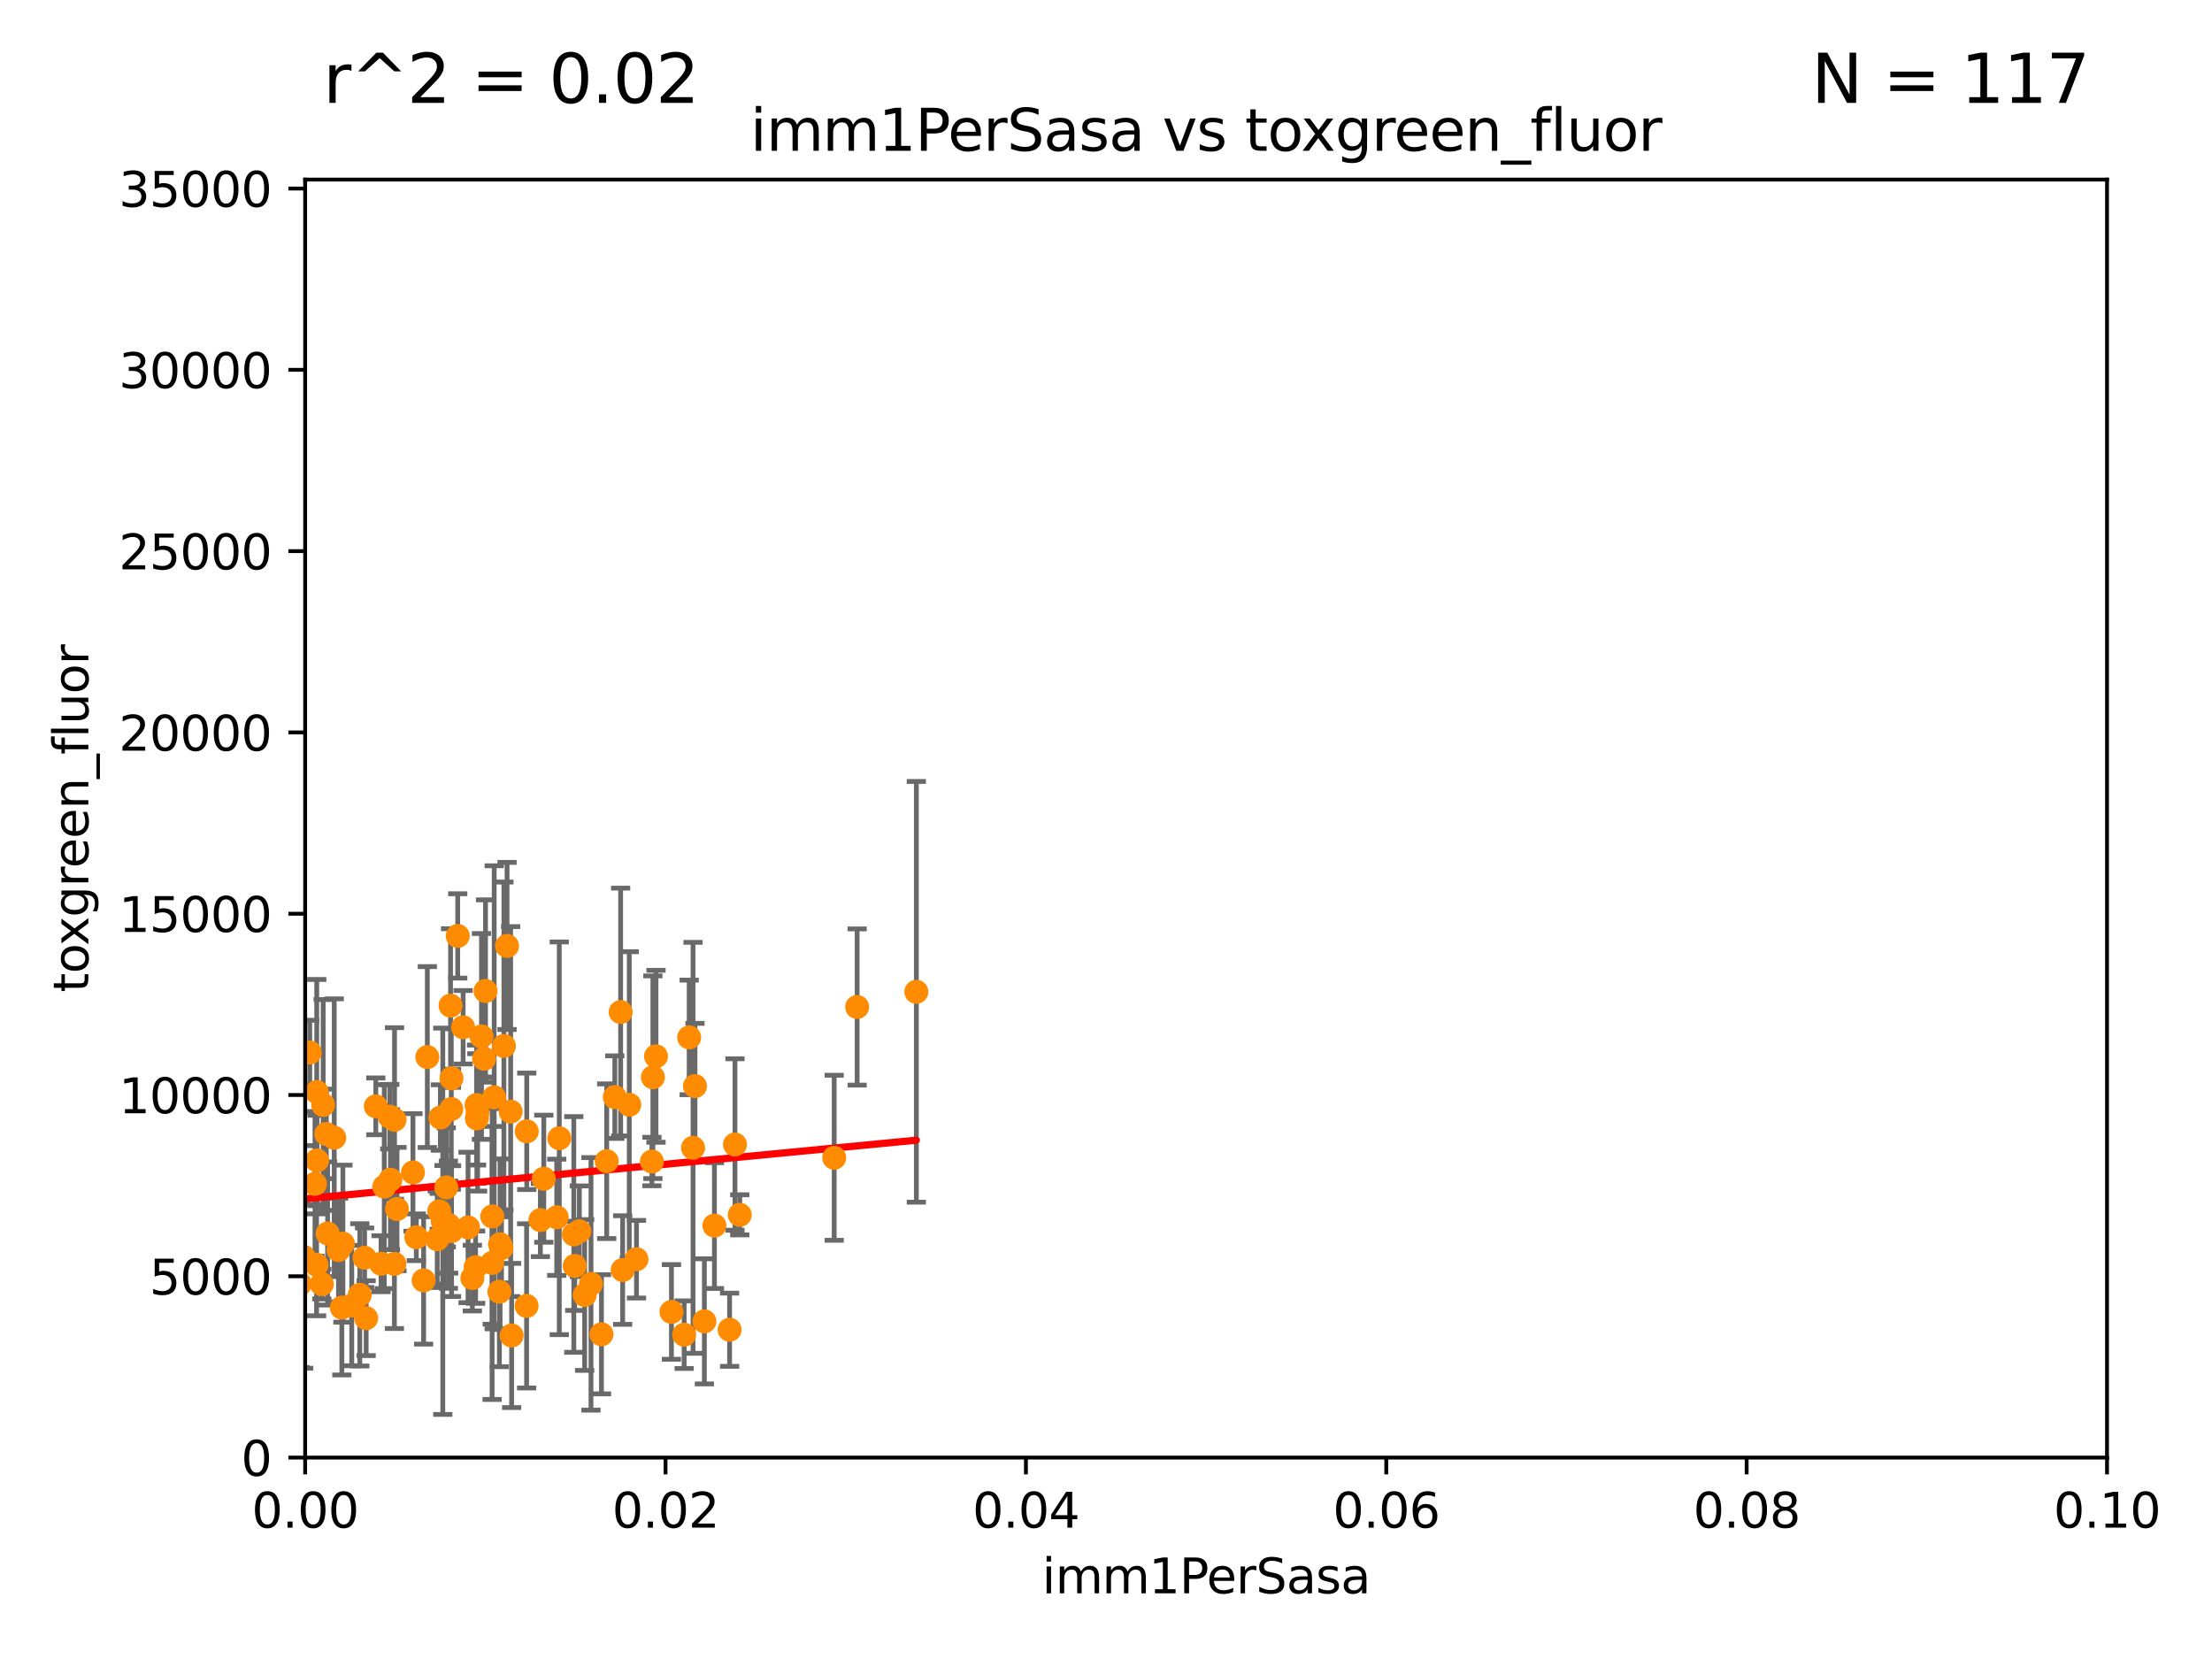 <?xml version="1.0" encoding="utf-8" standalone="no"?>
<!DOCTYPE svg PUBLIC "-//W3C//DTD SVG 1.1//EN"
  "http://www.w3.org/Graphics/SVG/1.1/DTD/svg11.dtd">
<svg xmlns:xlink="http://www.w3.org/1999/xlink" width="460.8pt" height="345.6pt" viewBox="0 0 460.8 345.6" xmlns="http://www.w3.org/2000/svg" version="1.1">
 <defs>
  <style type="text/css">*{stroke-linejoin: round; stroke-linecap: butt}</style>
 </defs>
 <g id="figure_1">
  <g id="patch_1">
   <path d="M 0 345.6 
L 460.8 345.6 
L 460.8 0 
L 0 0 
z
" style="fill: #ffffff"/>
  </g>
  <g id="axes_1">
   <g id="patch_2">
    <path d="M 63.571 303.64 
L 438.93 303.64 
L 438.93 37.411 
L 63.571 37.411 
z
" style="fill: #ffffff"/>
   </g>
   <g id="PathCollection_1">
    <defs>
     <path id="me34510991e" d="M 0 1.118 
C 0.297 1.118 0.581 1 0.791 0.791 
C 1 0.581 1.118 0.297 1.118 0 
C 1.118 -0.297 1 -0.581 0.791 -0.791 
C 0.581 -1 0.297 -1.118 0 -1.118 
C -0.297 -1.118 -0.581 -1 -0.791 -0.791 
C -1 -0.581 -1.118 -0.297 -1.118 0 
C -1.118 0.297 -1 0.581 -0.791 0.791 
C -0.581 1 -0.297 1.118 0 1.118 
z
" style="stroke: #ff8c00"/>
    </defs>
    <g clip-path="url(#pf791970ae4)">
     <use xlink:href="#me34510991e" x="94.062" y="256.462" style="fill: #ff8c00; stroke: #ff8c00"/>
     <use xlink:href="#me34510991e" x="51.91" y="241.969" style="fill: #ff8c00; stroke: #ff8c00"/>
     <use xlink:href="#me34510991e" x="126.388" y="241.9" style="fill: #ff8c00; stroke: #ff8c00"/>
     <use xlink:href="#me34510991e" x="100.851" y="220.555" style="fill: #ff8c00; stroke: #ff8c00"/>
     <use xlink:href="#me34510991e" x="104.975" y="217.888" style="fill: #ff8c00; stroke: #ff8c00"/>
     <use xlink:href="#me34510991e" x="144.372" y="239.109" style="fill: #ff8c00; stroke: #ff8c00"/>
     <use xlink:href="#me34510991e" x="102.539" y="253.399" style="fill: #ff8c00; stroke: #ff8c00"/>
     <use xlink:href="#me34510991e" x="97.503" y="255.699" style="fill: #ff8c00; stroke: #ff8c00"/>
     <use xlink:href="#me34510991e" x="94.051" y="224.621" style="fill: #ff8c00; stroke: #ff8c00"/>
     <use xlink:href="#me34510991e" x="135.802" y="241.969" style="fill: #ff8c00; stroke: #ff8c00"/>
     <use xlink:href="#me34510991e" x="99.34" y="232.996" style="fill: #ff8c00; stroke: #ff8c00"/>
     <use xlink:href="#me34510991e" x="52.799" y="224.125" style="fill: #ff8c00; stroke: #ff8c00"/>
     <use xlink:href="#me34510991e" x="121.793" y="269.775" style="fill: #ff8c00; stroke: #ff8c00"/>
     <use xlink:href="#me34510991e" x="71.431" y="259.073" style="fill: #ff8c00; stroke: #ff8c00"/>
     <use xlink:href="#me34510991e" x="173.776" y="241.183" style="fill: #ff8c00; stroke: #ff8c00"/>
     <use xlink:href="#me34510991e" x="113.28" y="245.544" style="fill: #ff8c00; stroke: #ff8c00"/>
     <use xlink:href="#me34510991e" x="52.216" y="255.162" style="fill: #ff8c00; stroke: #ff8c00"/>
     <use xlink:href="#me34510991e" x="56.513" y="237.694" style="fill: #ff8c00; stroke: #ff8c00"/>
     <use xlink:href="#me34510991e" x="60.04" y="266.328" style="fill: #ff8c00; stroke: #ff8c00"/>
     <use xlink:href="#me34510991e" x="88.246" y="266.727" style="fill: #ff8c00; stroke: #ff8c00"/>
     <use xlink:href="#me34510991e" x="68.248" y="256.955" style="fill: #ff8c00; stroke: #ff8c00"/>
     <use xlink:href="#me34510991e" x="119.533" y="257.16" style="fill: #ff8c00; stroke: #ff8c00"/>
     <use xlink:href="#me34510991e" x="98.399" y="266.249" style="fill: #ff8c00; stroke: #ff8c00"/>
     <use xlink:href="#me34510991e" x="190.891" y="206.615" style="fill: #ff8c00; stroke: #ff8c00"/>
     <use xlink:href="#me34510991e" x="66.044" y="241.747" style="fill: #ff8c00; stroke: #ff8c00"/>
     <use xlink:href="#me34510991e" x="153.106" y="238.421" style="fill: #ff8c00; stroke: #ff8c00"/>
     <use xlink:href="#me34510991e" x="104.465" y="260.01" style="fill: #ff8c00; stroke: #ff8c00"/>
     <use xlink:href="#me34510991e" x="64.527" y="219.254" style="fill: #ff8c00; stroke: #ff8c00"/>
     <use xlink:href="#me34510991e" x="91.502" y="252.334" style="fill: #ff8c00; stroke: #ff8c00"/>
     <use xlink:href="#me34510991e" x="109.731" y="235.674" style="fill: #ff8c00; stroke: #ff8c00"/>
     <use xlink:href="#me34510991e" x="65.982" y="227.477" style="fill: #ff8c00; stroke: #ff8c00"/>
     <use xlink:href="#me34510991e" x="144.779" y="226.256" style="fill: #ff8c00; stroke: #ff8c00"/>
     <use xlink:href="#me34510991e" x="129.29" y="210.827" style="fill: #ff8c00; stroke: #ff8c00"/>
     <use xlink:href="#me34510991e" x="78.287" y="230.468" style="fill: #ff8c00; stroke: #ff8c00"/>
     <use xlink:href="#me34510991e" x="154.107" y="253.07" style="fill: #ff8c00; stroke: #ff8c00"/>
     <use xlink:href="#me34510991e" x="48.7" y="246.606" style="fill: #ff8c00; stroke: #ff8c00"/>
     <use xlink:href="#me34510991e" x="142.522" y="278.036" style="fill: #ff8c00; stroke: #ff8c00"/>
     <use xlink:href="#me34510991e" x="67.973" y="236.222" style="fill: #ff8c00; stroke: #ff8c00"/>
     <use xlink:href="#me34510991e" x="151.99" y="277.009" style="fill: #ff8c00; stroke: #ff8c00"/>
     <use xlink:href="#me34510991e" x="104.031" y="269.089" style="fill: #ff8c00; stroke: #ff8c00"/>
     <use xlink:href="#me34510991e" x="82.187" y="233.283" style="fill: #ff8c00; stroke: #ff8c00"/>
     <use xlink:href="#me34510991e" x="146.736" y="275.261" style="fill: #ff8c00; stroke: #ff8c00"/>
     <use xlink:href="#me34510991e" x="93.406" y="255.125" style="fill: #ff8c00; stroke: #ff8c00"/>
     <use xlink:href="#me34510991e" x="139.876" y="273.299" style="fill: #ff8c00; stroke: #ff8c00"/>
     <use xlink:href="#me34510991e" x="47.299" y="277.579" style="fill: #ff8c00; stroke: #ff8c00"/>
     <use xlink:href="#me34510991e" x="112.571" y="254.163" style="fill: #ff8c00; stroke: #ff8c00"/>
     <use xlink:href="#me34510991e" x="93.455" y="255.629" style="fill: #ff8c00; stroke: #ff8c00"/>
     <use xlink:href="#me34510991e" x="178.558" y="209.772" style="fill: #ff8c00; stroke: #ff8c00"/>
     <use xlink:href="#me34510991e" x="67.038" y="267.501" style="fill: #ff8c00; stroke: #ff8c00"/>
     <use xlink:href="#me34510991e" x="57.635" y="239.106" style="fill: #ff8c00; stroke: #ff8c00"/>
     <use xlink:href="#me34510991e" x="99.491" y="231.729" style="fill: #ff8c00; stroke: #ff8c00"/>
     <use xlink:href="#me34510991e" x="62.506" y="267.458" style="fill: #ff8c00; stroke: #ff8c00"/>
     <use xlink:href="#me34510991e" x="115.978" y="253.584" style="fill: #ff8c00; stroke: #ff8c00"/>
     <use xlink:href="#me34510991e" x="132.594" y="262.316" style="fill: #ff8c00; stroke: #ff8c00"/>
     <use xlink:href="#me34510991e" x="120.687" y="256.494" style="fill: #ff8c00; stroke: #ff8c00"/>
     <use xlink:href="#me34510991e" x="143.568" y="216.114" style="fill: #ff8c00; stroke: #ff8c00"/>
     <use xlink:href="#me34510991e" x="148.828" y="255.31" style="fill: #ff8c00; stroke: #ff8c00"/>
     <use xlink:href="#me34510991e" x="136.656" y="220.046" style="fill: #ff8c00; stroke: #ff8c00"/>
     <use xlink:href="#me34510991e" x="123.111" y="267.453" style="fill: #ff8c00; stroke: #ff8c00"/>
     <use xlink:href="#me34510991e" x="119.725" y="263.706" style="fill: #ff8c00; stroke: #ff8c00"/>
     <use xlink:href="#me34510991e" x="65.944" y="263.488" style="fill: #ff8c00; stroke: #ff8c00"/>
     <use xlink:href="#me34510991e" x="63.272" y="261.842" style="fill: #ff8c00; stroke: #ff8c00"/>
     <use xlink:href="#me34510991e" x="65.618" y="246.623" style="fill: #ff8c00; stroke: #ff8c00"/>
     <use xlink:href="#me34510991e" x="93.857" y="209.489" style="fill: #ff8c00; stroke: #ff8c00"/>
     <use xlink:href="#me34510991e" x="81.337" y="245.75" style="fill: #ff8c00; stroke: #ff8c00"/>
     <use xlink:href="#me34510991e" x="67.322" y="230.181" style="fill: #ff8c00; stroke: #ff8c00"/>
     <use xlink:href="#me34510991e" x="79.383" y="263.256" style="fill: #ff8c00; stroke: #ff8c00"/>
     <use xlink:href="#me34510991e" x="58.586" y="249.97" style="fill: #ff8c00; stroke: #ff8c00"/>
     <use xlink:href="#me34510991e" x="61.162" y="239.016" style="fill: #ff8c00; stroke: #ff8c00"/>
     <use xlink:href="#me34510991e" x="38.993" y="264.696" style="fill: #ff8c00; stroke: #ff8c00"/>
     <use xlink:href="#me34510991e" x="92.496" y="255.164" style="fill: #ff8c00; stroke: #ff8c00"/>
     <use xlink:href="#me34510991e" x="104.172" y="259.195" style="fill: #ff8c00; stroke: #ff8c00"/>
     <use xlink:href="#me34510991e" x="106.377" y="231.566" style="fill: #ff8c00; stroke: #ff8c00"/>
     <use xlink:href="#me34510991e" x="131.088" y="230.137" style="fill: #ff8c00; stroke: #ff8c00"/>
     <use xlink:href="#me34510991e" x="76.28" y="274.597" style="fill: #ff8c00; stroke: #ff8c00"/>
     <use xlink:href="#me34510991e" x="96.474" y="213.998" style="fill: #ff8c00; stroke: #ff8c00"/>
     <use xlink:href="#me34510991e" x="48.644" y="251.842" style="fill: #ff8c00; stroke: #ff8c00"/>
     <use xlink:href="#me34510991e" x="73.276" y="271.972" style="fill: #ff8c00; stroke: #ff8c00"/>
     <use xlink:href="#me34510991e" x="74.95" y="269.741" style="fill: #ff8c00; stroke: #ff8c00"/>
     <use xlink:href="#me34510991e" x="86.721" y="257.746" style="fill: #ff8c00; stroke: #ff8c00"/>
     <use xlink:href="#me34510991e" x="52.413" y="263.938" style="fill: #ff8c00; stroke: #ff8c00"/>
     <use xlink:href="#me34510991e" x="91.744" y="232.802" style="fill: #ff8c00; stroke: #ff8c00"/>
     <use xlink:href="#me34510991e" x="99.275" y="230.204" style="fill: #ff8c00; stroke: #ff8c00"/>
     <use xlink:href="#me34510991e" x="128.077" y="228.551" style="fill: #ff8c00; stroke: #ff8c00"/>
     <use xlink:href="#me34510991e" x="102.517" y="263.095" style="fill: #ff8c00; stroke: #ff8c00"/>
     <use xlink:href="#me34510991e" x="116.508" y="237.127" style="fill: #ff8c00; stroke: #ff8c00"/>
     <use xlink:href="#me34510991e" x="71.21" y="272.395" style="fill: #ff8c00; stroke: #ff8c00"/>
     <use xlink:href="#me34510991e" x="100.303" y="215.909" style="fill: #ff8c00; stroke: #ff8c00"/>
     <use xlink:href="#me34510991e" x="61.105" y="260.493" style="fill: #ff8c00; stroke: #ff8c00"/>
     <use xlink:href="#me34510991e" x="70.515" y="260.409" style="fill: #ff8c00; stroke: #ff8c00"/>
     <use xlink:href="#me34510991e" x="92.242" y="254.408" style="fill: #ff8c00; stroke: #ff8c00"/>
     <use xlink:href="#me34510991e" x="81.192" y="232.618" style="fill: #ff8c00; stroke: #ff8c00"/>
     <use xlink:href="#me34510991e" x="86.029" y="244.236" style="fill: #ff8c00; stroke: #ff8c00"/>
     <use xlink:href="#me34510991e" x="136.008" y="224.406" style="fill: #ff8c00; stroke: #ff8c00"/>
     <use xlink:href="#me34510991e" x="99.074" y="263.972" style="fill: #ff8c00; stroke: #ff8c00"/>
     <use xlink:href="#me34510991e" x="92.965" y="247.358" style="fill: #ff8c00; stroke: #ff8c00"/>
     <use xlink:href="#me34510991e" x="101.141" y="206.44" style="fill: #ff8c00; stroke: #ff8c00"/>
     <use xlink:href="#me34510991e" x="82.162" y="263.286" style="fill: #ff8c00; stroke: #ff8c00"/>
     <use xlink:href="#me34510991e" x="89.023" y="220.205" style="fill: #ff8c00; stroke: #ff8c00"/>
     <use xlink:href="#me34510991e" x="91.085" y="258.155" style="fill: #ff8c00; stroke: #ff8c00"/>
     <use xlink:href="#me34510991e" x="48.482" y="266.279" style="fill: #ff8c00; stroke: #ff8c00"/>
     <use xlink:href="#me34510991e" x="80.052" y="247.2" style="fill: #ff8c00; stroke: #ff8c00"/>
     <use xlink:href="#me34510991e" x="82.702" y="251.866" style="fill: #ff8c00; stroke: #ff8c00"/>
     <use xlink:href="#me34510991e" x="94.008" y="231.039" style="fill: #ff8c00; stroke: #ff8c00"/>
     <use xlink:href="#me34510991e" x="102.948" y="228.587" style="fill: #ff8c00; stroke: #ff8c00"/>
     <use xlink:href="#me34510991e" x="75.949" y="262.005" style="fill: #ff8c00; stroke: #ff8c00"/>
     <use xlink:href="#me34510991e" x="129.712" y="264.575" style="fill: #ff8c00; stroke: #ff8c00"/>
     <use xlink:href="#me34510991e" x="69.627" y="237.01" style="fill: #ff8c00; stroke: #ff8c00"/>
     <use xlink:href="#me34510991e" x="61.178" y="228.748" style="fill: #ff8c00; stroke: #ff8c00"/>
     <use xlink:href="#me34510991e" x="125.296" y="277.953" style="fill: #ff8c00; stroke: #ff8c00"/>
     <use xlink:href="#me34510991e" x="106.582" y="278.206" style="fill: #ff8c00; stroke: #ff8c00"/>
     <use xlink:href="#me34510991e" x="95.352" y="194.969" style="fill: #ff8c00; stroke: #ff8c00"/>
     <use xlink:href="#me34510991e" x="109.699" y="272.038" style="fill: #ff8c00; stroke: #ff8c00"/>
     <use xlink:href="#me34510991e" x="60.187" y="242.001" style="fill: #ff8c00; stroke: #ff8c00"/>
     <use xlink:href="#me34510991e" x="48.354" y="247.49" style="fill: #ff8c00; stroke: #ff8c00"/>
     <use xlink:href="#me34510991e" x="105.627" y="197.057" style="fill: #ff8c00; stroke: #ff8c00"/>
     <use xlink:href="#me34510991e" x="52.509" y="247.113" style="fill: #ff8c00; stroke: #ff8c00"/>
    </g>
   </g>
   <g id="matplotlib.axis_1">
    <g id="xtick_1">
     <g id="line2d_1">
      <defs>
       <path id="m2511bb387b" d="M 0 0 
L 0 3.5 
" style="stroke: #000000; stroke-width: 0.8"/>
      </defs>
      <g>
       <use xlink:href="#m2511bb387b" x="63.571" y="303.64" style="stroke: #000000; stroke-width: 0.8"/>
      </g>
     </g>
     <g id="text_1">
      <!-- 0.00 -->
      <g transform="translate(52.438 318.238)scale(0.1 -0.1)">
       <defs>
        <path id="DejaVuSans-30" d="M 2034 4250 
Q 1547 4250 1301 3770 
Q 1056 3291 1056 2328 
Q 1056 1369 1301 889 
Q 1547 409 2034 409 
Q 2525 409 2770 889 
Q 3016 1369 3016 2328 
Q 3016 3291 2770 3770 
Q 2525 4250 2034 4250 
z
M 2034 4750 
Q 2819 4750 3233 4129 
Q 3647 3509 3647 2328 
Q 3647 1150 3233 529 
Q 2819 -91 2034 -91 
Q 1250 -91 836 529 
Q 422 1150 422 2328 
Q 422 3509 836 4129 
Q 1250 4750 2034 4750 
z
" transform="scale(0.016)"/>
        <path id="DejaVuSans-2e" d="M 684 794 
L 1344 794 
L 1344 0 
L 684 0 
L 684 794 
z
" transform="scale(0.016)"/>
       </defs>
       <use xlink:href="#DejaVuSans-30"/>
       <use xlink:href="#DejaVuSans-2e" x="63.623"/>
       <use xlink:href="#DejaVuSans-30" x="95.41"/>
       <use xlink:href="#DejaVuSans-30" x="159.033"/>
      </g>
     </g>
    </g>
    <g id="xtick_2">
     <g id="line2d_2">
      <g>
       <use xlink:href="#m2511bb387b" x="138.643" y="303.64" style="stroke: #000000; stroke-width: 0.8"/>
      </g>
     </g>
     <g id="text_2">
      <!-- 0.02 -->
      <g transform="translate(127.51 318.238)scale(0.1 -0.1)">
       <defs>
        <path id="DejaVuSans-32" d="M 1228 531 
L 3431 531 
L 3431 0 
L 469 0 
L 469 531 
Q 828 903 1448 1529 
Q 2069 2156 2228 2338 
Q 2531 2678 2651 2914 
Q 2772 3150 2772 3378 
Q 2772 3750 2511 3984 
Q 2250 4219 1831 4219 
Q 1534 4219 1204 4116 
Q 875 4013 500 3803 
L 500 4441 
Q 881 4594 1212 4672 
Q 1544 4750 1819 4750 
Q 2544 4750 2975 4387 
Q 3406 4025 3406 3419 
Q 3406 3131 3298 2873 
Q 3191 2616 2906 2266 
Q 2828 2175 2409 1742 
Q 1991 1309 1228 531 
z
" transform="scale(0.016)"/>
       </defs>
       <use xlink:href="#DejaVuSans-30"/>
       <use xlink:href="#DejaVuSans-2e" x="63.623"/>
       <use xlink:href="#DejaVuSans-30" x="95.41"/>
       <use xlink:href="#DejaVuSans-32" x="159.033"/>
      </g>
     </g>
    </g>
    <g id="xtick_3">
     <g id="line2d_3">
      <g>
       <use xlink:href="#m2511bb387b" x="213.715" y="303.64" style="stroke: #000000; stroke-width: 0.8"/>
      </g>
     </g>
     <g id="text_3">
      <!-- 0.04 -->
      <g transform="translate(202.582 318.238)scale(0.1 -0.1)">
       <defs>
        <path id="DejaVuSans-34" d="M 2419 4116 
L 825 1625 
L 2419 1625 
L 2419 4116 
z
M 2253 4666 
L 3047 4666 
L 3047 1625 
L 3713 1625 
L 3713 1100 
L 3047 1100 
L 3047 0 
L 2419 0 
L 2419 1100 
L 313 1100 
L 313 1709 
L 2253 4666 
z
" transform="scale(0.016)"/>
       </defs>
       <use xlink:href="#DejaVuSans-30"/>
       <use xlink:href="#DejaVuSans-2e" x="63.623"/>
       <use xlink:href="#DejaVuSans-30" x="95.41"/>
       <use xlink:href="#DejaVuSans-34" x="159.033"/>
      </g>
     </g>
    </g>
    <g id="xtick_4">
     <g id="line2d_4">
      <g>
       <use xlink:href="#m2511bb387b" x="288.786" y="303.64" style="stroke: #000000; stroke-width: 0.8"/>
      </g>
     </g>
     <g id="text_4">
      <!-- 0.06 -->
      <g transform="translate(277.654 318.238)scale(0.1 -0.1)">
       <defs>
        <path id="DejaVuSans-36" d="M 2113 2584 
Q 1688 2584 1439 2293 
Q 1191 2003 1191 1497 
Q 1191 994 1439 701 
Q 1688 409 2113 409 
Q 2538 409 2786 701 
Q 3034 994 3034 1497 
Q 3034 2003 2786 2293 
Q 2538 2584 2113 2584 
z
M 3366 4563 
L 3366 3988 
Q 3128 4100 2886 4159 
Q 2644 4219 2406 4219 
Q 1781 4219 1451 3797 
Q 1122 3375 1075 2522 
Q 1259 2794 1537 2939 
Q 1816 3084 2150 3084 
Q 2853 3084 3261 2657 
Q 3669 2231 3669 1497 
Q 3669 778 3244 343 
Q 2819 -91 2113 -91 
Q 1303 -91 875 529 
Q 447 1150 447 2328 
Q 447 3434 972 4092 
Q 1497 4750 2381 4750 
Q 2619 4750 2861 4703 
Q 3103 4656 3366 4563 
z
" transform="scale(0.016)"/>
       </defs>
       <use xlink:href="#DejaVuSans-30"/>
       <use xlink:href="#DejaVuSans-2e" x="63.623"/>
       <use xlink:href="#DejaVuSans-30" x="95.41"/>
       <use xlink:href="#DejaVuSans-36" x="159.033"/>
      </g>
     </g>
    </g>
    <g id="xtick_5">
     <g id="line2d_5">
      <g>
       <use xlink:href="#m2511bb387b" x="363.858" y="303.64" style="stroke: #000000; stroke-width: 0.8"/>
      </g>
     </g>
     <g id="text_5">
      <!-- 0.08 -->
      <g transform="translate(352.725 318.238)scale(0.1 -0.1)">
       <defs>
        <path id="DejaVuSans-38" d="M 2034 2216 
Q 1584 2216 1326 1975 
Q 1069 1734 1069 1313 
Q 1069 891 1326 650 
Q 1584 409 2034 409 
Q 2484 409 2743 651 
Q 3003 894 3003 1313 
Q 3003 1734 2745 1975 
Q 2488 2216 2034 2216 
z
M 1403 2484 
Q 997 2584 770 2862 
Q 544 3141 544 3541 
Q 544 4100 942 4425 
Q 1341 4750 2034 4750 
Q 2731 4750 3128 4425 
Q 3525 4100 3525 3541 
Q 3525 3141 3298 2862 
Q 3072 2584 2669 2484 
Q 3125 2378 3379 2068 
Q 3634 1759 3634 1313 
Q 3634 634 3220 271 
Q 2806 -91 2034 -91 
Q 1263 -91 848 271 
Q 434 634 434 1313 
Q 434 1759 690 2068 
Q 947 2378 1403 2484 
z
M 1172 3481 
Q 1172 3119 1398 2916 
Q 1625 2713 2034 2713 
Q 2441 2713 2670 2916 
Q 2900 3119 2900 3481 
Q 2900 3844 2670 4047 
Q 2441 4250 2034 4250 
Q 1625 4250 1398 4047 
Q 1172 3844 1172 3481 
z
" transform="scale(0.016)"/>
       </defs>
       <use xlink:href="#DejaVuSans-30"/>
       <use xlink:href="#DejaVuSans-2e" x="63.623"/>
       <use xlink:href="#DejaVuSans-30" x="95.41"/>
       <use xlink:href="#DejaVuSans-38" x="159.033"/>
      </g>
     </g>
    </g>
    <g id="xtick_6">
     <g id="line2d_6">
      <g>
       <use xlink:href="#m2511bb387b" x="438.93" y="303.64" style="stroke: #000000; stroke-width: 0.8"/>
      </g>
     </g>
     <g id="text_6">
      <!-- 0.10 -->
      <g transform="translate(427.797 318.238)scale(0.1 -0.1)">
       <defs>
        <path id="DejaVuSans-31" d="M 794 531 
L 1825 531 
L 1825 4091 
L 703 3866 
L 703 4441 
L 1819 4666 
L 2450 4666 
L 2450 531 
L 3481 531 
L 3481 0 
L 794 0 
L 794 531 
z
" transform="scale(0.016)"/>
       </defs>
       <use xlink:href="#DejaVuSans-30"/>
       <use xlink:href="#DejaVuSans-2e" x="63.623"/>
       <use xlink:href="#DejaVuSans-31" x="95.41"/>
       <use xlink:href="#DejaVuSans-30" x="159.033"/>
      </g>
     </g>
    </g>
    <g id="text_7">
     <!-- imm1PerSasa -->
     <g transform="translate(217.067 331.917)scale(0.1 -0.1)">
      <defs>
       <path id="DejaVuSans-69" d="M 603 3500 
L 1178 3500 
L 1178 0 
L 603 0 
L 603 3500 
z
M 603 4863 
L 1178 4863 
L 1178 4134 
L 603 4134 
L 603 4863 
z
" transform="scale(0.016)"/>
       <path id="DejaVuSans-6d" d="M 3328 2828 
Q 3544 3216 3844 3400 
Q 4144 3584 4550 3584 
Q 5097 3584 5394 3201 
Q 5691 2819 5691 2113 
L 5691 0 
L 5113 0 
L 5113 2094 
Q 5113 2597 4934 2840 
Q 4756 3084 4391 3084 
Q 3944 3084 3684 2787 
Q 3425 2491 3425 1978 
L 3425 0 
L 2847 0 
L 2847 2094 
Q 2847 2600 2669 2842 
Q 2491 3084 2119 3084 
Q 1678 3084 1418 2786 
Q 1159 2488 1159 1978 
L 1159 0 
L 581 0 
L 581 3500 
L 1159 3500 
L 1159 2956 
Q 1356 3278 1631 3431 
Q 1906 3584 2284 3584 
Q 2666 3584 2933 3390 
Q 3200 3197 3328 2828 
z
" transform="scale(0.016)"/>
       <path id="DejaVuSans-50" d="M 1259 4147 
L 1259 2394 
L 2053 2394 
Q 2494 2394 2734 2622 
Q 2975 2850 2975 3272 
Q 2975 3691 2734 3919 
Q 2494 4147 2053 4147 
L 1259 4147 
z
M 628 4666 
L 2053 4666 
Q 2838 4666 3239 4311 
Q 3641 3956 3641 3272 
Q 3641 2581 3239 2228 
Q 2838 1875 2053 1875 
L 1259 1875 
L 1259 0 
L 628 0 
L 628 4666 
z
" transform="scale(0.016)"/>
       <path id="DejaVuSans-65" d="M 3597 1894 
L 3597 1613 
L 953 1613 
Q 991 1019 1311 708 
Q 1631 397 2203 397 
Q 2534 397 2845 478 
Q 3156 559 3463 722 
L 3463 178 
Q 3153 47 2828 -22 
Q 2503 -91 2169 -91 
Q 1331 -91 842 396 
Q 353 884 353 1716 
Q 353 2575 817 3079 
Q 1281 3584 2069 3584 
Q 2775 3584 3186 3129 
Q 3597 2675 3597 1894 
z
M 3022 2063 
Q 3016 2534 2758 2815 
Q 2500 3097 2075 3097 
Q 1594 3097 1305 2825 
Q 1016 2553 972 2059 
L 3022 2063 
z
" transform="scale(0.016)"/>
       <path id="DejaVuSans-72" d="M 2631 2963 
Q 2534 3019 2420 3045 
Q 2306 3072 2169 3072 
Q 1681 3072 1420 2755 
Q 1159 2438 1159 1844 
L 1159 0 
L 581 0 
L 581 3500 
L 1159 3500 
L 1159 2956 
Q 1341 3275 1631 3429 
Q 1922 3584 2338 3584 
Q 2397 3584 2469 3576 
Q 2541 3569 2628 3553 
L 2631 2963 
z
" transform="scale(0.016)"/>
       <path id="DejaVuSans-53" d="M 3425 4513 
L 3425 3897 
Q 3066 4069 2747 4153 
Q 2428 4238 2131 4238 
Q 1616 4238 1336 4038 
Q 1056 3838 1056 3469 
Q 1056 3159 1242 3001 
Q 1428 2844 1947 2747 
L 2328 2669 
Q 3034 2534 3370 2195 
Q 3706 1856 3706 1288 
Q 3706 609 3251 259 
Q 2797 -91 1919 -91 
Q 1588 -91 1214 -16 
Q 841 59 441 206 
L 441 856 
Q 825 641 1194 531 
Q 1563 422 1919 422 
Q 2459 422 2753 634 
Q 3047 847 3047 1241 
Q 3047 1584 2836 1778 
Q 2625 1972 2144 2069 
L 1759 2144 
Q 1053 2284 737 2584 
Q 422 2884 422 3419 
Q 422 4038 858 4394 
Q 1294 4750 2059 4750 
Q 2388 4750 2728 4690 
Q 3069 4631 3425 4513 
z
" transform="scale(0.016)"/>
       <path id="DejaVuSans-61" d="M 2194 1759 
Q 1497 1759 1228 1600 
Q 959 1441 959 1056 
Q 959 750 1161 570 
Q 1363 391 1709 391 
Q 2188 391 2477 730 
Q 2766 1069 2766 1631 
L 2766 1759 
L 2194 1759 
z
M 3341 1997 
L 3341 0 
L 2766 0 
L 2766 531 
Q 2569 213 2275 61 
Q 1981 -91 1556 -91 
Q 1019 -91 701 211 
Q 384 513 384 1019 
Q 384 1609 779 1909 
Q 1175 2209 1959 2209 
L 2766 2209 
L 2766 2266 
Q 2766 2663 2505 2880 
Q 2244 3097 1772 3097 
Q 1472 3097 1187 3025 
Q 903 2953 641 2809 
L 641 3341 
Q 956 3463 1253 3523 
Q 1550 3584 1831 3584 
Q 2591 3584 2966 3190 
Q 3341 2797 3341 1997 
z
" transform="scale(0.016)"/>
       <path id="DejaVuSans-73" d="M 2834 3397 
L 2834 2853 
Q 2591 2978 2328 3040 
Q 2066 3103 1784 3103 
Q 1356 3103 1142 2972 
Q 928 2841 928 2578 
Q 928 2378 1081 2264 
Q 1234 2150 1697 2047 
L 1894 2003 
Q 2506 1872 2764 1633 
Q 3022 1394 3022 966 
Q 3022 478 2636 193 
Q 2250 -91 1575 -91 
Q 1294 -91 989 -36 
Q 684 19 347 128 
L 347 722 
Q 666 556 975 473 
Q 1284 391 1588 391 
Q 1994 391 2212 530 
Q 2431 669 2431 922 
Q 2431 1156 2273 1281 
Q 2116 1406 1581 1522 
L 1381 1569 
Q 847 1681 609 1914 
Q 372 2147 372 2553 
Q 372 3047 722 3315 
Q 1072 3584 1716 3584 
Q 2034 3584 2315 3537 
Q 2597 3491 2834 3397 
z
" transform="scale(0.016)"/>
      </defs>
      <use xlink:href="#DejaVuSans-69"/>
      <use xlink:href="#DejaVuSans-6d" x="27.783"/>
      <use xlink:href="#DejaVuSans-6d" x="125.195"/>
      <use xlink:href="#DejaVuSans-31" x="222.607"/>
      <use xlink:href="#DejaVuSans-50" x="286.23"/>
      <use xlink:href="#DejaVuSans-65" x="342.908"/>
      <use xlink:href="#DejaVuSans-72" x="404.432"/>
      <use xlink:href="#DejaVuSans-53" x="445.545"/>
      <use xlink:href="#DejaVuSans-61" x="509.021"/>
      <use xlink:href="#DejaVuSans-73" x="570.301"/>
      <use xlink:href="#DejaVuSans-61" x="622.4"/>
     </g>
    </g>
   </g>
   <g id="matplotlib.axis_2">
    <g id="ytick_1">
     <g id="line2d_7">
      <defs>
       <path id="m1a618a3af5" d="M 0 0 
L -3.5 0 
" style="stroke: #000000; stroke-width: 0.8"/>
      </defs>
      <g>
       <use xlink:href="#m1a618a3af5" x="63.571" y="303.64" style="stroke: #000000; stroke-width: 0.8"/>
      </g>
     </g>
     <g id="text_8">
      <!-- 0 -->
      <g transform="translate(50.209 307.439)scale(0.1 -0.1)">
       <use xlink:href="#DejaVuSans-30"/>
      </g>
     </g>
    </g>
    <g id="ytick_2">
     <g id="line2d_8">
      <g>
       <use xlink:href="#m1a618a3af5" x="63.571" y="265.874" style="stroke: #000000; stroke-width: 0.8"/>
      </g>
     </g>
     <g id="text_9">
      <!-- 5000 -->
      <g transform="translate(31.121 269.673)scale(0.1 -0.1)">
       <defs>
        <path id="DejaVuSans-35" d="M 691 4666 
L 3169 4666 
L 3169 4134 
L 1269 4134 
L 1269 2991 
Q 1406 3038 1543 3061 
Q 1681 3084 1819 3084 
Q 2600 3084 3056 2656 
Q 3513 2228 3513 1497 
Q 3513 744 3044 326 
Q 2575 -91 1722 -91 
Q 1428 -91 1123 -41 
Q 819 9 494 109 
L 494 744 
Q 775 591 1075 516 
Q 1375 441 1709 441 
Q 2250 441 2565 725 
Q 2881 1009 2881 1497 
Q 2881 1984 2565 2268 
Q 2250 2553 1709 2553 
Q 1456 2553 1204 2497 
Q 953 2441 691 2322 
L 691 4666 
z
" transform="scale(0.016)"/>
       </defs>
       <use xlink:href="#DejaVuSans-35"/>
       <use xlink:href="#DejaVuSans-30" x="63.623"/>
       <use xlink:href="#DejaVuSans-30" x="127.246"/>
       <use xlink:href="#DejaVuSans-30" x="190.869"/>
      </g>
     </g>
    </g>
    <g id="ytick_3">
     <g id="line2d_9">
      <g>
       <use xlink:href="#m1a618a3af5" x="63.571" y="228.108" style="stroke: #000000; stroke-width: 0.8"/>
      </g>
     </g>
     <g id="text_10">
      <!-- 10000 -->
      <g transform="translate(24.759 231.907)scale(0.1 -0.1)">
       <use xlink:href="#DejaVuSans-31"/>
       <use xlink:href="#DejaVuSans-30" x="63.623"/>
       <use xlink:href="#DejaVuSans-30" x="127.246"/>
       <use xlink:href="#DejaVuSans-30" x="190.869"/>
       <use xlink:href="#DejaVuSans-30" x="254.492"/>
      </g>
     </g>
    </g>
    <g id="ytick_4">
     <g id="line2d_10">
      <g>
       <use xlink:href="#m1a618a3af5" x="63.571" y="190.342" style="stroke: #000000; stroke-width: 0.8"/>
      </g>
     </g>
     <g id="text_11">
      <!-- 15000 -->
      <g transform="translate(24.759 194.141)scale(0.1 -0.1)">
       <use xlink:href="#DejaVuSans-31"/>
       <use xlink:href="#DejaVuSans-35" x="63.623"/>
       <use xlink:href="#DejaVuSans-30" x="127.246"/>
       <use xlink:href="#DejaVuSans-30" x="190.869"/>
       <use xlink:href="#DejaVuSans-30" x="254.492"/>
      </g>
     </g>
    </g>
    <g id="ytick_5">
     <g id="line2d_11">
      <g>
       <use xlink:href="#m1a618a3af5" x="63.571" y="152.576" style="stroke: #000000; stroke-width: 0.8"/>
      </g>
     </g>
     <g id="text_12">
      <!-- 20000 -->
      <g transform="translate(24.759 156.375)scale(0.1 -0.1)">
       <use xlink:href="#DejaVuSans-32"/>
       <use xlink:href="#DejaVuSans-30" x="63.623"/>
       <use xlink:href="#DejaVuSans-30" x="127.246"/>
       <use xlink:href="#DejaVuSans-30" x="190.869"/>
       <use xlink:href="#DejaVuSans-30" x="254.492"/>
      </g>
     </g>
    </g>
    <g id="ytick_6">
     <g id="line2d_12">
      <g>
       <use xlink:href="#m1a618a3af5" x="63.571" y="114.81" style="stroke: #000000; stroke-width: 0.8"/>
      </g>
     </g>
     <g id="text_13">
      <!-- 25000 -->
      <g transform="translate(24.759 118.609)scale(0.1 -0.1)">
       <use xlink:href="#DejaVuSans-32"/>
       <use xlink:href="#DejaVuSans-35" x="63.623"/>
       <use xlink:href="#DejaVuSans-30" x="127.246"/>
       <use xlink:href="#DejaVuSans-30" x="190.869"/>
       <use xlink:href="#DejaVuSans-30" x="254.492"/>
      </g>
     </g>
    </g>
    <g id="ytick_7">
     <g id="line2d_13">
      <g>
       <use xlink:href="#m1a618a3af5" x="63.571" y="77.044" style="stroke: #000000; stroke-width: 0.8"/>
      </g>
     </g>
     <g id="text_14">
      <!-- 30000 -->
      <g transform="translate(24.759 80.844)scale(0.1 -0.1)">
       <defs>
        <path id="DejaVuSans-33" d="M 2597 2516 
Q 3050 2419 3304 2112 
Q 3559 1806 3559 1356 
Q 3559 666 3084 287 
Q 2609 -91 1734 -91 
Q 1441 -91 1130 -33 
Q 819 25 488 141 
L 488 750 
Q 750 597 1062 519 
Q 1375 441 1716 441 
Q 2309 441 2620 675 
Q 2931 909 2931 1356 
Q 2931 1769 2642 2001 
Q 2353 2234 1838 2234 
L 1294 2234 
L 1294 2753 
L 1863 2753 
Q 2328 2753 2575 2939 
Q 2822 3125 2822 3475 
Q 2822 3834 2567 4026 
Q 2313 4219 1838 4219 
Q 1578 4219 1281 4162 
Q 984 4106 628 3988 
L 628 4550 
Q 988 4650 1302 4700 
Q 1616 4750 1894 4750 
Q 2613 4750 3031 4423 
Q 3450 4097 3450 3541 
Q 3450 3153 3228 2886 
Q 3006 2619 2597 2516 
z
" transform="scale(0.016)"/>
       </defs>
       <use xlink:href="#DejaVuSans-33"/>
       <use xlink:href="#DejaVuSans-30" x="63.623"/>
       <use xlink:href="#DejaVuSans-30" x="127.246"/>
       <use xlink:href="#DejaVuSans-30" x="190.869"/>
       <use xlink:href="#DejaVuSans-30" x="254.492"/>
      </g>
     </g>
    </g>
    <g id="ytick_8">
     <g id="line2d_14">
      <g>
       <use xlink:href="#m1a618a3af5" x="63.571" y="39.278" style="stroke: #000000; stroke-width: 0.8"/>
      </g>
     </g>
     <g id="text_15">
      <!-- 35000 -->
      <g transform="translate(24.759 43.078)scale(0.1 -0.1)">
       <use xlink:href="#DejaVuSans-33"/>
       <use xlink:href="#DejaVuSans-35" x="63.623"/>
       <use xlink:href="#DejaVuSans-30" x="127.246"/>
       <use xlink:href="#DejaVuSans-30" x="190.869"/>
       <use xlink:href="#DejaVuSans-30" x="254.492"/>
      </g>
     </g>
    </g>
    <g id="text_16">
     <!-- toxgreen_fluor -->
     <g transform="translate(18.401 206.72)rotate(-90)scale(0.1 -0.1)">
      <defs>
       <path id="DejaVuSans-74" d="M 1172 4494 
L 1172 3500 
L 2356 3500 
L 2356 3053 
L 1172 3053 
L 1172 1153 
Q 1172 725 1289 603 
Q 1406 481 1766 481 
L 2356 481 
L 2356 0 
L 1766 0 
Q 1100 0 847 248 
Q 594 497 594 1153 
L 594 3053 
L 172 3053 
L 172 3500 
L 594 3500 
L 594 4494 
L 1172 4494 
z
" transform="scale(0.016)"/>
       <path id="DejaVuSans-6f" d="M 1959 3097 
Q 1497 3097 1228 2736 
Q 959 2375 959 1747 
Q 959 1119 1226 758 
Q 1494 397 1959 397 
Q 2419 397 2687 759 
Q 2956 1122 2956 1747 
Q 2956 2369 2687 2733 
Q 2419 3097 1959 3097 
z
M 1959 3584 
Q 2709 3584 3137 3096 
Q 3566 2609 3566 1747 
Q 3566 888 3137 398 
Q 2709 -91 1959 -91 
Q 1206 -91 779 398 
Q 353 888 353 1747 
Q 353 2609 779 3096 
Q 1206 3584 1959 3584 
z
" transform="scale(0.016)"/>
       <path id="DejaVuSans-78" d="M 3513 3500 
L 2247 1797 
L 3578 0 
L 2900 0 
L 1881 1375 
L 863 0 
L 184 0 
L 1544 1831 
L 300 3500 
L 978 3500 
L 1906 2253 
L 2834 3500 
L 3513 3500 
z
" transform="scale(0.016)"/>
       <path id="DejaVuSans-67" d="M 2906 1791 
Q 2906 2416 2648 2759 
Q 2391 3103 1925 3103 
Q 1463 3103 1205 2759 
Q 947 2416 947 1791 
Q 947 1169 1205 825 
Q 1463 481 1925 481 
Q 2391 481 2648 825 
Q 2906 1169 2906 1791 
z
M 3481 434 
Q 3481 -459 3084 -895 
Q 2688 -1331 1869 -1331 
Q 1566 -1331 1297 -1286 
Q 1028 -1241 775 -1147 
L 775 -588 
Q 1028 -725 1275 -790 
Q 1522 -856 1778 -856 
Q 2344 -856 2625 -561 
Q 2906 -266 2906 331 
L 2906 616 
Q 2728 306 2450 153 
Q 2172 0 1784 0 
Q 1141 0 747 490 
Q 353 981 353 1791 
Q 353 2603 747 3093 
Q 1141 3584 1784 3584 
Q 2172 3584 2450 3431 
Q 2728 3278 2906 2969 
L 2906 3500 
L 3481 3500 
L 3481 434 
z
" transform="scale(0.016)"/>
       <path id="DejaVuSans-6e" d="M 3513 2113 
L 3513 0 
L 2938 0 
L 2938 2094 
Q 2938 2591 2744 2837 
Q 2550 3084 2163 3084 
Q 1697 3084 1428 2787 
Q 1159 2491 1159 1978 
L 1159 0 
L 581 0 
L 581 3500 
L 1159 3500 
L 1159 2956 
Q 1366 3272 1645 3428 
Q 1925 3584 2291 3584 
Q 2894 3584 3203 3211 
Q 3513 2838 3513 2113 
z
" transform="scale(0.016)"/>
       <path id="DejaVuSans-5f" d="M 3263 -1063 
L 3263 -1509 
L -63 -1509 
L -63 -1063 
L 3263 -1063 
z
" transform="scale(0.016)"/>
       <path id="DejaVuSans-66" d="M 2375 4863 
L 2375 4384 
L 1825 4384 
Q 1516 4384 1395 4259 
Q 1275 4134 1275 3809 
L 1275 3500 
L 2222 3500 
L 2222 3053 
L 1275 3053 
L 1275 0 
L 697 0 
L 697 3053 
L 147 3053 
L 147 3500 
L 697 3500 
L 697 3744 
Q 697 4328 969 4595 
Q 1241 4863 1831 4863 
L 2375 4863 
z
" transform="scale(0.016)"/>
       <path id="DejaVuSans-6c" d="M 603 4863 
L 1178 4863 
L 1178 0 
L 603 0 
L 603 4863 
z
" transform="scale(0.016)"/>
       <path id="DejaVuSans-75" d="M 544 1381 
L 544 3500 
L 1119 3500 
L 1119 1403 
Q 1119 906 1312 657 
Q 1506 409 1894 409 
Q 2359 409 2629 706 
Q 2900 1003 2900 1516 
L 2900 3500 
L 3475 3500 
L 3475 0 
L 2900 0 
L 2900 538 
Q 2691 219 2414 64 
Q 2138 -91 1772 -91 
Q 1169 -91 856 284 
Q 544 659 544 1381 
z
M 1991 3584 
L 1991 3584 
z
" transform="scale(0.016)"/>
      </defs>
      <use xlink:href="#DejaVuSans-74"/>
      <use xlink:href="#DejaVuSans-6f" x="39.209"/>
      <use xlink:href="#DejaVuSans-78" x="97.266"/>
      <use xlink:href="#DejaVuSans-67" x="156.445"/>
      <use xlink:href="#DejaVuSans-72" x="219.922"/>
      <use xlink:href="#DejaVuSans-65" x="258.785"/>
      <use xlink:href="#DejaVuSans-65" x="320.309"/>
      <use xlink:href="#DejaVuSans-6e" x="381.832"/>
      <use xlink:href="#DejaVuSans-5f" x="445.211"/>
      <use xlink:href="#DejaVuSans-66" x="495.211"/>
      <use xlink:href="#DejaVuSans-6c" x="530.416"/>
      <use xlink:href="#DejaVuSans-75" x="558.199"/>
      <use xlink:href="#DejaVuSans-6f" x="621.578"/>
      <use xlink:href="#DejaVuSans-72" x="682.76"/>
     </g>
    </g>
   </g>
   <g id="LineCollection_1">
    <path d="M 94.062 270.083 
L 94.062 242.841 
" clip-path="url(#pf791970ae4)" style="fill: none; stroke: #696969"/>
    <path d="M 51.91 253.096 
L 51.91 230.842 
" clip-path="url(#pf791970ae4)" style="fill: none; stroke: #696969"/>
    <path d="M 126.388 258.01 
L 126.388 225.791 
" clip-path="url(#pf791970ae4)" style="fill: none; stroke: #696969"/>
    <path d="M 100.851 224.365 
L 100.851 216.745 
" clip-path="url(#pf791970ae4)" style="fill: none; stroke: #696969"/>
    <path d="M 104.975 252.035 
L 104.975 183.742 
" clip-path="url(#pf791970ae4)" style="fill: none; stroke: #696969"/>
    <path d="M 144.372 281.914 
L 144.372 196.305 
" clip-path="url(#pf791970ae4)" style="fill: none; stroke: #696969"/>
    <path d="M 102.539 275.862 
L 102.539 230.936 
" clip-path="url(#pf791970ae4)" style="fill: none; stroke: #696969"/>
    <path d="M 97.503 271.368 
L 97.503 240.03 
" clip-path="url(#pf791970ae4)" style="fill: none; stroke: #696969"/>
    <path d="M 94.051 226.515 
L 94.051 222.728 
" clip-path="url(#pf791970ae4)" style="fill: none; stroke: #696969"/>
    <path d="M 135.802 247.021 
L 135.802 236.918 
" clip-path="url(#pf791970ae4)" style="fill: none; stroke: #696969"/>
    <path d="M 99.34 246.48 
L 99.34 219.511 
" clip-path="url(#pf791970ae4)" style="fill: none; stroke: #696969"/>
    <path d="M 52.799 258.772 
L 52.799 189.479 
" clip-path="url(#pf791970ae4)" style="fill: none; stroke: #696969"/>
    <path d="M 121.793 285.485 
L 121.793 254.065 
" clip-path="url(#pf791970ae4)" style="fill: none; stroke: #696969"/>
    <path d="M 71.431 275.427 
L 71.431 242.719 
" clip-path="url(#pf791970ae4)" style="fill: none; stroke: #696969"/>
    <path d="M 173.776 258.377 
L 173.776 223.988 
" clip-path="url(#pf791970ae4)" style="fill: none; stroke: #696969"/>
    <path d="M 113.28 258.781 
L 113.28 232.307 
" clip-path="url(#pf791970ae4)" style="fill: none; stroke: #696969"/>
    <path d="M 52.216 266.585 
L 52.216 243.739 
" clip-path="url(#pf791970ae4)" style="fill: none; stroke: #696969"/>
    <path d="M 56.513 248.524 
L 56.513 226.864 
" clip-path="url(#pf791970ae4)" style="fill: none; stroke: #696969"/>
    <path d="M 60.04 286.341 
L 60.04 246.315 
" clip-path="url(#pf791970ae4)" style="fill: none; stroke: #696969"/>
    <path d="M 88.246 279.997 
L 88.246 253.458 
" clip-path="url(#pf791970ae4)" style="fill: none; stroke: #696969"/>
    <path d="M 68.248 271.865 
L 68.248 242.045 
" clip-path="url(#pf791970ae4)" style="fill: none; stroke: #696969"/>
    <path d="M 119.533 281.709 
L 119.533 232.612 
" clip-path="url(#pf791970ae4)" style="fill: none; stroke: #696969"/>
    <path d="M 98.399 273.095 
L 98.399 259.403 
" clip-path="url(#pf791970ae4)" style="fill: none; stroke: #696969"/>
    <path d="M 190.891 250.439 
L 190.891 162.791 
" clip-path="url(#pf791970ae4)" style="fill: none; stroke: #696969"/>
    <path d="M 66.044 251.156 
L 66.044 232.338 
" clip-path="url(#pf791970ae4)" style="fill: none; stroke: #696969"/>
    <path d="M 153.106 256.278 
L 153.106 220.565 
" clip-path="url(#pf791970ae4)" style="fill: none; stroke: #696969"/>
    <path d="M 104.465 267.252 
L 104.465 252.769 
" clip-path="url(#pf791970ae4)" style="fill: none; stroke: #696969"/>
    <path d="M 64.527 225.971 
L 64.527 212.538 
" clip-path="url(#pf791970ae4)" style="fill: none; stroke: #696969"/>
    <path d="M 91.502 256.064 
L 91.502 248.603 
" clip-path="url(#pf791970ae4)" style="fill: none; stroke: #696969"/>
    <path d="M 109.731 247.808 
L 109.731 223.541 
" clip-path="url(#pf791970ae4)" style="fill: none; stroke: #696969"/>
    <path d="M 65.982 250.911 
L 65.982 204.042 
" clip-path="url(#pf791970ae4)" style="fill: none; stroke: #696969"/>
    <path d="M 144.779 239.328 
L 144.779 213.183 
" clip-path="url(#pf791970ae4)" style="fill: none; stroke: #696969"/>
    <path d="M 129.29 236.643 
L 129.29 185.011 
" clip-path="url(#pf791970ae4)" style="fill: none; stroke: #696969"/>
    <path d="M 78.287 236.385 
L 78.287 224.551 
" clip-path="url(#pf791970ae4)" style="fill: none; stroke: #696969"/>
    <path d="M 154.107 257.248 
L 154.107 248.893 
" clip-path="url(#pf791970ae4)" style="fill: none; stroke: #696969"/>
    <path d="M 48.7 252.338 
L 48.7 240.875 
" clip-path="url(#pf791970ae4)" style="fill: none; stroke: #696969"/>
    <path d="M 142.522 285.078 
L 142.522 270.994 
" clip-path="url(#pf791970ae4)" style="fill: none; stroke: #696969"/>
    <path d="M 67.973 245.56 
L 67.973 226.884 
" clip-path="url(#pf791970ae4)" style="fill: none; stroke: #696969"/>
    <path d="M 151.99 284.633 
L 151.99 269.384 
" clip-path="url(#pf791970ae4)" style="fill: none; stroke: #696969"/>
    <path d="M 104.031 284.706 
L 104.031 253.472 
" clip-path="url(#pf791970ae4)" style="fill: none; stroke: #696969"/>
    <path d="M 82.187 252.481 
L 82.187 214.086 
" clip-path="url(#pf791970ae4)" style="fill: none; stroke: #696969"/>
    <path d="M 146.736 288.292 
L 146.736 262.229 
" clip-path="url(#pf791970ae4)" style="fill: none; stroke: #696969"/>
    <path d="M 93.406 268.377 
L 93.406 241.874 
" clip-path="url(#pf791970ae4)" style="fill: none; stroke: #696969"/>
    <path d="M 139.876 283.157 
L 139.876 263.441 
" clip-path="url(#pf791970ae4)" style="fill: none; stroke: #696969"/>
    <path d="M 47.299 285.067 
L 47.299 270.09 
" clip-path="url(#pf791970ae4)" style="fill: none; stroke: #696969"/>
    <path d="M 112.571 261.773 
L 112.571 246.553 
" clip-path="url(#pf791970ae4)" style="fill: none; stroke: #696969"/>
    <path d="M 93.455 265.223 
L 93.455 246.034 
" clip-path="url(#pf791970ae4)" style="fill: none; stroke: #696969"/>
    <path d="M 178.558 226.041 
L 178.558 193.502 
" clip-path="url(#pf791970ae4)" style="fill: none; stroke: #696969"/>
    <path d="M 67.038 270.593 
L 67.038 264.409 
" clip-path="url(#pf791970ae4)" style="fill: none; stroke: #696969"/>
    <path d="M 57.635 249.759 
L 57.635 228.452 
" clip-path="url(#pf791970ae4)" style="fill: none; stroke: #696969"/>
    <path d="M 99.491 248.125 
L 99.491 215.333 
" clip-path="url(#pf791970ae4)" style="fill: none; stroke: #696969"/>
    <path d="M 62.506 284.88 
L 62.506 250.036 
" clip-path="url(#pf791970ae4)" style="fill: none; stroke: #696969"/>
    <path d="M 115.978 265.693 
L 115.978 241.475 
" clip-path="url(#pf791970ae4)" style="fill: none; stroke: #696969"/>
    <path d="M 132.594 270.403 
L 132.594 254.229 
" clip-path="url(#pf791970ae4)" style="fill: none; stroke: #696969"/>
    <path d="M 120.687 265.936 
L 120.687 247.052 
" clip-path="url(#pf791970ae4)" style="fill: none; stroke: #696969"/>
    <path d="M 143.568 228.048 
L 143.568 204.179 
" clip-path="url(#pf791970ae4)" style="fill: none; stroke: #696969"/>
    <path d="M 148.828 268.411 
L 148.828 242.209 
" clip-path="url(#pf791970ae4)" style="fill: none; stroke: #696969"/>
    <path d="M 136.656 237.957 
L 136.656 202.135 
" clip-path="url(#pf791970ae4)" style="fill: none; stroke: #696969"/>
    <path d="M 123.111 293.757 
L 123.111 241.15 
" clip-path="url(#pf791970ae4)" style="fill: none; stroke: #696969"/>
    <path d="M 119.725 272.986 
L 119.725 254.425 
" clip-path="url(#pf791970ae4)" style="fill: none; stroke: #696969"/>
    <path d="M 65.944 274.103 
L 65.944 252.873 
" clip-path="url(#pf791970ae4)" style="fill: none; stroke: #696969"/>
    <path d="M 63.272 285.025 
L 63.272 238.659 
" clip-path="url(#pf791970ae4)" style="fill: none; stroke: #696969"/>
    <path d="M 65.618 261.694 
L 65.618 231.552 
" clip-path="url(#pf791970ae4)" style="fill: none; stroke: #696969"/>
    <path d="M 93.857 225.505 
L 93.857 193.474 
" clip-path="url(#pf791970ae4)" style="fill: none; stroke: #696969"/>
    <path d="M 81.337 260.314 
L 81.337 231.186 
" clip-path="url(#pf791970ae4)" style="fill: none; stroke: #696969"/>
    <path d="M 67.322 252.136 
L 67.322 208.227 
" clip-path="url(#pf791970ae4)" style="fill: none; stroke: #696969"/>
    <path d="M 79.383 269.082 
L 79.383 257.431 
" clip-path="url(#pf791970ae4)" style="fill: none; stroke: #696969"/>
    <path d="M 58.586 265.802 
L 58.586 234.137 
" clip-path="url(#pf791970ae4)" style="fill: none; stroke: #696969"/>
    <path d="M 61.162 245.871 
L 61.162 232.161 
" clip-path="url(#pf791970ae4)" style="fill: none; stroke: #696969"/>
    <path d="M 38.993 266.987 
L 38.993 262.405 
" clip-path="url(#pf791970ae4)" style="fill: none; stroke: #696969"/>
    <path d="M 92.496 267.529 
L 92.496 242.8 
" clip-path="url(#pf791970ae4)" style="fill: none; stroke: #696969"/>
    <path d="M 104.172 276.954 
L 104.172 241.436 
" clip-path="url(#pf791970ae4)" style="fill: none; stroke: #696969"/>
    <path d="M 106.377 270.103 
L 106.377 193.028 
" clip-path="url(#pf791970ae4)" style="fill: none; stroke: #696969"/>
    <path d="M 131.088 262.02 
L 131.088 198.255 
" clip-path="url(#pf791970ae4)" style="fill: none; stroke: #696969"/>
    <path d="M 76.28 282.395 
L 76.28 266.8 
" clip-path="url(#pf791970ae4)" style="fill: none; stroke: #696969"/>
    <path d="M 96.474 221.647 
L 96.474 206.349 
" clip-path="url(#pf791970ae4)" style="fill: none; stroke: #696969"/>
    <path d="M 48.644 261.732 
L 48.644 241.952 
" clip-path="url(#pf791970ae4)" style="fill: none; stroke: #696969"/>
    <path d="M 73.276 284.509 
L 73.276 259.434 
" clip-path="url(#pf791970ae4)" style="fill: none; stroke: #696969"/>
    <path d="M 74.95 284.563 
L 74.95 254.919 
" clip-path="url(#pf791970ae4)" style="fill: none; stroke: #696969"/>
    <path d="M 86.721 262.608 
L 86.721 252.884 
" clip-path="url(#pf791970ae4)" style="fill: none; stroke: #696969"/>
    <path d="M 52.413 282.515 
L 52.413 245.36 
" clip-path="url(#pf791970ae4)" style="fill: none; stroke: #696969"/>
    <path d="M 91.744 239.62 
L 91.744 225.985 
" clip-path="url(#pf791970ae4)" style="fill: none; stroke: #696969"/>
    <path d="M 99.275 242.701 
L 99.275 217.707 
" clip-path="url(#pf791970ae4)" style="fill: none; stroke: #696969"/>
    <path d="M 128.077 237.154 
L 128.077 219.947 
" clip-path="url(#pf791970ae4)" style="fill: none; stroke: #696969"/>
    <path d="M 102.517 291.531 
L 102.517 234.659 
" clip-path="url(#pf791970ae4)" style="fill: none; stroke: #696969"/>
    <path d="M 116.508 278.037 
L 116.508 196.218 
" clip-path="url(#pf791970ae4)" style="fill: none; stroke: #696969"/>
    <path d="M 71.21 286.423 
L 71.21 258.367 
" clip-path="url(#pf791970ae4)" style="fill: none; stroke: #696969"/>
    <path d="M 100.303 237.341 
L 100.303 194.477 
" clip-path="url(#pf791970ae4)" style="fill: none; stroke: #696969"/>
    <path d="M 61.105 274.708 
L 61.105 246.278 
" clip-path="url(#pf791970ae4)" style="fill: none; stroke: #696969"/>
    <path d="M 70.515 271.21 
L 70.515 249.607 
" clip-path="url(#pf791970ae4)" style="fill: none; stroke: #696969"/>
    <path d="M 92.242 294.644 
L 92.242 214.172 
" clip-path="url(#pf791970ae4)" style="fill: none; stroke: #696969"/>
    <path d="M 81.192 239.334 
L 81.192 225.902 
" clip-path="url(#pf791970ae4)" style="fill: none; stroke: #696969"/>
    <path d="M 86.029 256.483 
L 86.029 231.988 
" clip-path="url(#pf791970ae4)" style="fill: none; stroke: #696969"/>
    <path d="M 136.008 245.517 
L 136.008 203.295 
" clip-path="url(#pf791970ae4)" style="fill: none; stroke: #696969"/>
    <path d="M 99.074 271.503 
L 99.074 256.44 
" clip-path="url(#pf791970ae4)" style="fill: none; stroke: #696969"/>
    <path d="M 92.965 259.759 
L 92.965 234.957 
" clip-path="url(#pf791970ae4)" style="fill: none; stroke: #696969"/>
    <path d="M 101.141 225.425 
L 101.141 187.454 
" clip-path="url(#pf791970ae4)" style="fill: none; stroke: #696969"/>
    <path d="M 82.162 276.757 
L 82.162 249.815 
" clip-path="url(#pf791970ae4)" style="fill: none; stroke: #696969"/>
    <path d="M 89.023 239.045 
L 89.023 201.365 
" clip-path="url(#pf791970ae4)" style="fill: none; stroke: #696969"/>
    <path d="M 91.085 268.208 
L 91.085 248.101 
" clip-path="url(#pf791970ae4)" style="fill: none; stroke: #696969"/>
    <path d="M 48.482 279.32 
L 48.482 253.239 
" clip-path="url(#pf791970ae4)" style="fill: none; stroke: #696969"/>
    <path d="M 80.052 268.437 
L 80.052 225.964 
" clip-path="url(#pf791970ae4)" style="fill: none; stroke: #696969"/>
    <path d="M 82.702 264.71 
L 82.702 239.022 
" clip-path="url(#pf791970ae4)" style="fill: none; stroke: #696969"/>
    <path d="M 94.008 247.76 
L 94.008 214.319 
" clip-path="url(#pf791970ae4)" style="fill: none; stroke: #696969"/>
    <path d="M 102.948 276.816 
L 102.948 180.358 
" clip-path="url(#pf791970ae4)" style="fill: none; stroke: #696969"/>
    <path d="M 75.949 268.205 
L 75.949 255.806 
" clip-path="url(#pf791970ae4)" style="fill: none; stroke: #696969"/>
    <path d="M 129.712 275.884 
L 129.712 253.266 
" clip-path="url(#pf791970ae4)" style="fill: none; stroke: #696969"/>
    <path d="M 69.627 265.94 
L 69.627 208.08 
" clip-path="url(#pf791970ae4)" style="fill: none; stroke: #696969"/>
    <path d="M 61.178 241.167 
L 61.178 216.329 
" clip-path="url(#pf791970ae4)" style="fill: none; stroke: #696969"/>
    <path d="M 125.296 290.366 
L 125.296 265.539 
" clip-path="url(#pf791970ae4)" style="fill: none; stroke: #696969"/>
    <path d="M 106.582 293.225 
L 106.582 263.186 
" clip-path="url(#pf791970ae4)" style="fill: none; stroke: #696969"/>
    <path d="M 95.352 203.75 
L 95.352 186.188 
" clip-path="url(#pf791970ae4)" style="fill: none; stroke: #696969"/>
    <path d="M 109.699 289.14 
L 109.699 254.936 
" clip-path="url(#pf791970ae4)" style="fill: none; stroke: #696969"/>
    <path d="M 60.187 262.82 
L 60.187 221.181 
" clip-path="url(#pf791970ae4)" style="fill: none; stroke: #696969"/>
    <path d="M 48.354 267.851 
L 48.354 227.129 
" clip-path="url(#pf791970ae4)" style="fill: none; stroke: #696969"/>
    <path d="M 105.627 214.462 
L 105.627 179.651 
" clip-path="url(#pf791970ae4)" style="fill: none; stroke: #696969"/>
    <path d="M 52.509 267.765 
L 52.509 226.461 
" clip-path="url(#pf791970ae4)" style="fill: none; stroke: #696969"/>
   </g>
   <g id="line2d_15">
    <defs>
     <path id="m423c86e0c1" d="M 2 0 
L -2 -0 
" style="stroke: #696969"/>
    </defs>
    <g clip-path="url(#pf791970ae4)">
     <use xlink:href="#m423c86e0c1" x="94.062" y="270.083" style="fill: #696969; stroke: #696969"/>
     <use xlink:href="#m423c86e0c1" x="51.91" y="253.096" style="fill: #696969; stroke: #696969"/>
     <use xlink:href="#m423c86e0c1" x="126.388" y="258.01" style="fill: #696969; stroke: #696969"/>
     <use xlink:href="#m423c86e0c1" x="100.851" y="224.365" style="fill: #696969; stroke: #696969"/>
     <use xlink:href="#m423c86e0c1" x="104.975" y="252.035" style="fill: #696969; stroke: #696969"/>
     <use xlink:href="#m423c86e0c1" x="144.372" y="281.914" style="fill: #696969; stroke: #696969"/>
     <use xlink:href="#m423c86e0c1" x="102.539" y="275.862" style="fill: #696969; stroke: #696969"/>
     <use xlink:href="#m423c86e0c1" x="97.503" y="271.368" style="fill: #696969; stroke: #696969"/>
     <use xlink:href="#m423c86e0c1" x="94.051" y="226.515" style="fill: #696969; stroke: #696969"/>
     <use xlink:href="#m423c86e0c1" x="135.802" y="247.021" style="fill: #696969; stroke: #696969"/>
     <use xlink:href="#m423c86e0c1" x="99.34" y="246.48" style="fill: #696969; stroke: #696969"/>
     <use xlink:href="#m423c86e0c1" x="52.799" y="258.772" style="fill: #696969; stroke: #696969"/>
     <use xlink:href="#m423c86e0c1" x="121.793" y="285.485" style="fill: #696969; stroke: #696969"/>
     <use xlink:href="#m423c86e0c1" x="71.431" y="275.427" style="fill: #696969; stroke: #696969"/>
     <use xlink:href="#m423c86e0c1" x="173.776" y="258.377" style="fill: #696969; stroke: #696969"/>
     <use xlink:href="#m423c86e0c1" x="113.28" y="258.781" style="fill: #696969; stroke: #696969"/>
     <use xlink:href="#m423c86e0c1" x="52.216" y="266.585" style="fill: #696969; stroke: #696969"/>
     <use xlink:href="#m423c86e0c1" x="56.513" y="248.524" style="fill: #696969; stroke: #696969"/>
     <use xlink:href="#m423c86e0c1" x="60.04" y="286.341" style="fill: #696969; stroke: #696969"/>
     <use xlink:href="#m423c86e0c1" x="88.246" y="279.997" style="fill: #696969; stroke: #696969"/>
     <use xlink:href="#m423c86e0c1" x="68.248" y="271.865" style="fill: #696969; stroke: #696969"/>
     <use xlink:href="#m423c86e0c1" x="119.533" y="281.709" style="fill: #696969; stroke: #696969"/>
     <use xlink:href="#m423c86e0c1" x="98.399" y="273.095" style="fill: #696969; stroke: #696969"/>
     <use xlink:href="#m423c86e0c1" x="190.891" y="250.439" style="fill: #696969; stroke: #696969"/>
     <use xlink:href="#m423c86e0c1" x="66.044" y="251.156" style="fill: #696969; stroke: #696969"/>
     <use xlink:href="#m423c86e0c1" x="153.106" y="256.278" style="fill: #696969; stroke: #696969"/>
     <use xlink:href="#m423c86e0c1" x="104.465" y="267.252" style="fill: #696969; stroke: #696969"/>
     <use xlink:href="#m423c86e0c1" x="64.527" y="225.971" style="fill: #696969; stroke: #696969"/>
     <use xlink:href="#m423c86e0c1" x="91.502" y="256.064" style="fill: #696969; stroke: #696969"/>
     <use xlink:href="#m423c86e0c1" x="109.731" y="247.808" style="fill: #696969; stroke: #696969"/>
     <use xlink:href="#m423c86e0c1" x="65.982" y="250.911" style="fill: #696969; stroke: #696969"/>
     <use xlink:href="#m423c86e0c1" x="144.779" y="239.328" style="fill: #696969; stroke: #696969"/>
     <use xlink:href="#m423c86e0c1" x="129.29" y="236.643" style="fill: #696969; stroke: #696969"/>
     <use xlink:href="#m423c86e0c1" x="78.287" y="236.385" style="fill: #696969; stroke: #696969"/>
     <use xlink:href="#m423c86e0c1" x="154.107" y="257.248" style="fill: #696969; stroke: #696969"/>
     <use xlink:href="#m423c86e0c1" x="48.7" y="252.338" style="fill: #696969; stroke: #696969"/>
     <use xlink:href="#m423c86e0c1" x="142.522" y="285.078" style="fill: #696969; stroke: #696969"/>
     <use xlink:href="#m423c86e0c1" x="67.973" y="245.56" style="fill: #696969; stroke: #696969"/>
     <use xlink:href="#m423c86e0c1" x="151.99" y="284.633" style="fill: #696969; stroke: #696969"/>
     <use xlink:href="#m423c86e0c1" x="104.031" y="284.706" style="fill: #696969; stroke: #696969"/>
     <use xlink:href="#m423c86e0c1" x="82.187" y="252.481" style="fill: #696969; stroke: #696969"/>
     <use xlink:href="#m423c86e0c1" x="146.736" y="288.292" style="fill: #696969; stroke: #696969"/>
     <use xlink:href="#m423c86e0c1" x="93.406" y="268.377" style="fill: #696969; stroke: #696969"/>
     <use xlink:href="#m423c86e0c1" x="139.876" y="283.157" style="fill: #696969; stroke: #696969"/>
     <use xlink:href="#m423c86e0c1" x="47.299" y="285.067" style="fill: #696969; stroke: #696969"/>
     <use xlink:href="#m423c86e0c1" x="112.571" y="261.773" style="fill: #696969; stroke: #696969"/>
     <use xlink:href="#m423c86e0c1" x="93.455" y="265.223" style="fill: #696969; stroke: #696969"/>
     <use xlink:href="#m423c86e0c1" x="178.558" y="226.041" style="fill: #696969; stroke: #696969"/>
     <use xlink:href="#m423c86e0c1" x="67.038" y="270.593" style="fill: #696969; stroke: #696969"/>
     <use xlink:href="#m423c86e0c1" x="57.635" y="249.759" style="fill: #696969; stroke: #696969"/>
     <use xlink:href="#m423c86e0c1" x="99.491" y="248.125" style="fill: #696969; stroke: #696969"/>
     <use xlink:href="#m423c86e0c1" x="62.506" y="284.88" style="fill: #696969; stroke: #696969"/>
     <use xlink:href="#m423c86e0c1" x="115.978" y="265.693" style="fill: #696969; stroke: #696969"/>
     <use xlink:href="#m423c86e0c1" x="132.594" y="270.403" style="fill: #696969; stroke: #696969"/>
     <use xlink:href="#m423c86e0c1" x="120.687" y="265.936" style="fill: #696969; stroke: #696969"/>
     <use xlink:href="#m423c86e0c1" x="143.568" y="228.048" style="fill: #696969; stroke: #696969"/>
     <use xlink:href="#m423c86e0c1" x="148.828" y="268.411" style="fill: #696969; stroke: #696969"/>
     <use xlink:href="#m423c86e0c1" x="136.656" y="237.957" style="fill: #696969; stroke: #696969"/>
     <use xlink:href="#m423c86e0c1" x="123.111" y="293.757" style="fill: #696969; stroke: #696969"/>
     <use xlink:href="#m423c86e0c1" x="119.725" y="272.986" style="fill: #696969; stroke: #696969"/>
     <use xlink:href="#m423c86e0c1" x="65.944" y="274.103" style="fill: #696969; stroke: #696969"/>
     <use xlink:href="#m423c86e0c1" x="63.272" y="285.025" style="fill: #696969; stroke: #696969"/>
     <use xlink:href="#m423c86e0c1" x="65.618" y="261.694" style="fill: #696969; stroke: #696969"/>
     <use xlink:href="#m423c86e0c1" x="93.857" y="225.505" style="fill: #696969; stroke: #696969"/>
     <use xlink:href="#m423c86e0c1" x="81.337" y="260.314" style="fill: #696969; stroke: #696969"/>
     <use xlink:href="#m423c86e0c1" x="67.322" y="252.136" style="fill: #696969; stroke: #696969"/>
     <use xlink:href="#m423c86e0c1" x="79.383" y="269.082" style="fill: #696969; stroke: #696969"/>
     <use xlink:href="#m423c86e0c1" x="58.586" y="265.802" style="fill: #696969; stroke: #696969"/>
     <use xlink:href="#m423c86e0c1" x="61.162" y="245.871" style="fill: #696969; stroke: #696969"/>
     <use xlink:href="#m423c86e0c1" x="38.993" y="266.987" style="fill: #696969; stroke: #696969"/>
     <use xlink:href="#m423c86e0c1" x="92.496" y="267.529" style="fill: #696969; stroke: #696969"/>
     <use xlink:href="#m423c86e0c1" x="104.172" y="276.954" style="fill: #696969; stroke: #696969"/>
     <use xlink:href="#m423c86e0c1" x="106.377" y="270.103" style="fill: #696969; stroke: #696969"/>
     <use xlink:href="#m423c86e0c1" x="131.088" y="262.02" style="fill: #696969; stroke: #696969"/>
     <use xlink:href="#m423c86e0c1" x="76.28" y="282.395" style="fill: #696969; stroke: #696969"/>
     <use xlink:href="#m423c86e0c1" x="96.474" y="221.647" style="fill: #696969; stroke: #696969"/>
     <use xlink:href="#m423c86e0c1" x="48.644" y="261.732" style="fill: #696969; stroke: #696969"/>
     <use xlink:href="#m423c86e0c1" x="73.276" y="284.509" style="fill: #696969; stroke: #696969"/>
     <use xlink:href="#m423c86e0c1" x="74.95" y="284.563" style="fill: #696969; stroke: #696969"/>
     <use xlink:href="#m423c86e0c1" x="86.721" y="262.608" style="fill: #696969; stroke: #696969"/>
     <use xlink:href="#m423c86e0c1" x="52.413" y="282.515" style="fill: #696969; stroke: #696969"/>
     <use xlink:href="#m423c86e0c1" x="91.744" y="239.62" style="fill: #696969; stroke: #696969"/>
     <use xlink:href="#m423c86e0c1" x="99.275" y="242.701" style="fill: #696969; stroke: #696969"/>
     <use xlink:href="#m423c86e0c1" x="128.077" y="237.154" style="fill: #696969; stroke: #696969"/>
     <use xlink:href="#m423c86e0c1" x="102.517" y="291.531" style="fill: #696969; stroke: #696969"/>
     <use xlink:href="#m423c86e0c1" x="116.508" y="278.037" style="fill: #696969; stroke: #696969"/>
     <use xlink:href="#m423c86e0c1" x="71.21" y="286.423" style="fill: #696969; stroke: #696969"/>
     <use xlink:href="#m423c86e0c1" x="100.303" y="237.341" style="fill: #696969; stroke: #696969"/>
     <use xlink:href="#m423c86e0c1" x="61.105" y="274.708" style="fill: #696969; stroke: #696969"/>
     <use xlink:href="#m423c86e0c1" x="70.515" y="271.21" style="fill: #696969; stroke: #696969"/>
     <use xlink:href="#m423c86e0c1" x="92.242" y="294.644" style="fill: #696969; stroke: #696969"/>
     <use xlink:href="#m423c86e0c1" x="81.192" y="239.334" style="fill: #696969; stroke: #696969"/>
     <use xlink:href="#m423c86e0c1" x="86.029" y="256.483" style="fill: #696969; stroke: #696969"/>
     <use xlink:href="#m423c86e0c1" x="136.008" y="245.517" style="fill: #696969; stroke: #696969"/>
     <use xlink:href="#m423c86e0c1" x="99.074" y="271.503" style="fill: #696969; stroke: #696969"/>
     <use xlink:href="#m423c86e0c1" x="92.965" y="259.759" style="fill: #696969; stroke: #696969"/>
     <use xlink:href="#m423c86e0c1" x="101.141" y="225.425" style="fill: #696969; stroke: #696969"/>
     <use xlink:href="#m423c86e0c1" x="82.162" y="276.757" style="fill: #696969; stroke: #696969"/>
     <use xlink:href="#m423c86e0c1" x="89.023" y="239.045" style="fill: #696969; stroke: #696969"/>
     <use xlink:href="#m423c86e0c1" x="91.085" y="268.208" style="fill: #696969; stroke: #696969"/>
     <use xlink:href="#m423c86e0c1" x="48.482" y="279.32" style="fill: #696969; stroke: #696969"/>
     <use xlink:href="#m423c86e0c1" x="80.052" y="268.437" style="fill: #696969; stroke: #696969"/>
     <use xlink:href="#m423c86e0c1" x="82.702" y="264.71" style="fill: #696969; stroke: #696969"/>
     <use xlink:href="#m423c86e0c1" x="94.008" y="247.76" style="fill: #696969; stroke: #696969"/>
     <use xlink:href="#m423c86e0c1" x="102.948" y="276.816" style="fill: #696969; stroke: #696969"/>
     <use xlink:href="#m423c86e0c1" x="75.949" y="268.205" style="fill: #696969; stroke: #696969"/>
     <use xlink:href="#m423c86e0c1" x="129.712" y="275.884" style="fill: #696969; stroke: #696969"/>
     <use xlink:href="#m423c86e0c1" x="69.627" y="265.94" style="fill: #696969; stroke: #696969"/>
     <use xlink:href="#m423c86e0c1" x="61.178" y="241.167" style="fill: #696969; stroke: #696969"/>
     <use xlink:href="#m423c86e0c1" x="125.296" y="290.366" style="fill: #696969; stroke: #696969"/>
     <use xlink:href="#m423c86e0c1" x="106.582" y="293.225" style="fill: #696969; stroke: #696969"/>
     <use xlink:href="#m423c86e0c1" x="95.352" y="203.75" style="fill: #696969; stroke: #696969"/>
     <use xlink:href="#m423c86e0c1" x="109.699" y="289.14" style="fill: #696969; stroke: #696969"/>
     <use xlink:href="#m423c86e0c1" x="60.187" y="262.82" style="fill: #696969; stroke: #696969"/>
     <use xlink:href="#m423c86e0c1" x="48.354" y="267.851" style="fill: #696969; stroke: #696969"/>
     <use xlink:href="#m423c86e0c1" x="105.627" y="214.462" style="fill: #696969; stroke: #696969"/>
     <use xlink:href="#m423c86e0c1" x="52.509" y="267.765" style="fill: #696969; stroke: #696969"/>
    </g>
   </g>
   <g id="line2d_16">
    <g clip-path="url(#pf791970ae4)">
     <use xlink:href="#m423c86e0c1" x="94.062" y="242.841" style="fill: #696969; stroke: #696969"/>
     <use xlink:href="#m423c86e0c1" x="51.91" y="230.842" style="fill: #696969; stroke: #696969"/>
     <use xlink:href="#m423c86e0c1" x="126.388" y="225.791" style="fill: #696969; stroke: #696969"/>
     <use xlink:href="#m423c86e0c1" x="100.851" y="216.745" style="fill: #696969; stroke: #696969"/>
     <use xlink:href="#m423c86e0c1" x="104.975" y="183.742" style="fill: #696969; stroke: #696969"/>
     <use xlink:href="#m423c86e0c1" x="144.372" y="196.305" style="fill: #696969; stroke: #696969"/>
     <use xlink:href="#m423c86e0c1" x="102.539" y="230.936" style="fill: #696969; stroke: #696969"/>
     <use xlink:href="#m423c86e0c1" x="97.503" y="240.03" style="fill: #696969; stroke: #696969"/>
     <use xlink:href="#m423c86e0c1" x="94.051" y="222.728" style="fill: #696969; stroke: #696969"/>
     <use xlink:href="#m423c86e0c1" x="135.802" y="236.918" style="fill: #696969; stroke: #696969"/>
     <use xlink:href="#m423c86e0c1" x="99.34" y="219.511" style="fill: #696969; stroke: #696969"/>
     <use xlink:href="#m423c86e0c1" x="52.799" y="189.479" style="fill: #696969; stroke: #696969"/>
     <use xlink:href="#m423c86e0c1" x="121.793" y="254.065" style="fill: #696969; stroke: #696969"/>
     <use xlink:href="#m423c86e0c1" x="71.431" y="242.719" style="fill: #696969; stroke: #696969"/>
     <use xlink:href="#m423c86e0c1" x="173.776" y="223.988" style="fill: #696969; stroke: #696969"/>
     <use xlink:href="#m423c86e0c1" x="113.28" y="232.307" style="fill: #696969; stroke: #696969"/>
     <use xlink:href="#m423c86e0c1" x="52.216" y="243.739" style="fill: #696969; stroke: #696969"/>
     <use xlink:href="#m423c86e0c1" x="56.513" y="226.864" style="fill: #696969; stroke: #696969"/>
     <use xlink:href="#m423c86e0c1" x="60.04" y="246.315" style="fill: #696969; stroke: #696969"/>
     <use xlink:href="#m423c86e0c1" x="88.246" y="253.458" style="fill: #696969; stroke: #696969"/>
     <use xlink:href="#m423c86e0c1" x="68.248" y="242.045" style="fill: #696969; stroke: #696969"/>
     <use xlink:href="#m423c86e0c1" x="119.533" y="232.612" style="fill: #696969; stroke: #696969"/>
     <use xlink:href="#m423c86e0c1" x="98.399" y="259.403" style="fill: #696969; stroke: #696969"/>
     <use xlink:href="#m423c86e0c1" x="190.891" y="162.791" style="fill: #696969; stroke: #696969"/>
     <use xlink:href="#m423c86e0c1" x="66.044" y="232.338" style="fill: #696969; stroke: #696969"/>
     <use xlink:href="#m423c86e0c1" x="153.106" y="220.565" style="fill: #696969; stroke: #696969"/>
     <use xlink:href="#m423c86e0c1" x="104.465" y="252.769" style="fill: #696969; stroke: #696969"/>
     <use xlink:href="#m423c86e0c1" x="64.527" y="212.538" style="fill: #696969; stroke: #696969"/>
     <use xlink:href="#m423c86e0c1" x="91.502" y="248.603" style="fill: #696969; stroke: #696969"/>
     <use xlink:href="#m423c86e0c1" x="109.731" y="223.541" style="fill: #696969; stroke: #696969"/>
     <use xlink:href="#m423c86e0c1" x="65.982" y="204.042" style="fill: #696969; stroke: #696969"/>
     <use xlink:href="#m423c86e0c1" x="144.779" y="213.183" style="fill: #696969; stroke: #696969"/>
     <use xlink:href="#m423c86e0c1" x="129.29" y="185.011" style="fill: #696969; stroke: #696969"/>
     <use xlink:href="#m423c86e0c1" x="78.287" y="224.551" style="fill: #696969; stroke: #696969"/>
     <use xlink:href="#m423c86e0c1" x="154.107" y="248.893" style="fill: #696969; stroke: #696969"/>
     <use xlink:href="#m423c86e0c1" x="48.7" y="240.875" style="fill: #696969; stroke: #696969"/>
     <use xlink:href="#m423c86e0c1" x="142.522" y="270.994" style="fill: #696969; stroke: #696969"/>
     <use xlink:href="#m423c86e0c1" x="67.973" y="226.884" style="fill: #696969; stroke: #696969"/>
     <use xlink:href="#m423c86e0c1" x="151.99" y="269.384" style="fill: #696969; stroke: #696969"/>
     <use xlink:href="#m423c86e0c1" x="104.031" y="253.472" style="fill: #696969; stroke: #696969"/>
     <use xlink:href="#m423c86e0c1" x="82.187" y="214.086" style="fill: #696969; stroke: #696969"/>
     <use xlink:href="#m423c86e0c1" x="146.736" y="262.229" style="fill: #696969; stroke: #696969"/>
     <use xlink:href="#m423c86e0c1" x="93.406" y="241.874" style="fill: #696969; stroke: #696969"/>
     <use xlink:href="#m423c86e0c1" x="139.876" y="263.441" style="fill: #696969; stroke: #696969"/>
     <use xlink:href="#m423c86e0c1" x="47.299" y="270.09" style="fill: #696969; stroke: #696969"/>
     <use xlink:href="#m423c86e0c1" x="112.571" y="246.553" style="fill: #696969; stroke: #696969"/>
     <use xlink:href="#m423c86e0c1" x="93.455" y="246.034" style="fill: #696969; stroke: #696969"/>
     <use xlink:href="#m423c86e0c1" x="178.558" y="193.502" style="fill: #696969; stroke: #696969"/>
     <use xlink:href="#m423c86e0c1" x="67.038" y="264.409" style="fill: #696969; stroke: #696969"/>
     <use xlink:href="#m423c86e0c1" x="57.635" y="228.452" style="fill: #696969; stroke: #696969"/>
     <use xlink:href="#m423c86e0c1" x="99.491" y="215.333" style="fill: #696969; stroke: #696969"/>
     <use xlink:href="#m423c86e0c1" x="62.506" y="250.036" style="fill: #696969; stroke: #696969"/>
     <use xlink:href="#m423c86e0c1" x="115.978" y="241.475" style="fill: #696969; stroke: #696969"/>
     <use xlink:href="#m423c86e0c1" x="132.594" y="254.229" style="fill: #696969; stroke: #696969"/>
     <use xlink:href="#m423c86e0c1" x="120.687" y="247.052" style="fill: #696969; stroke: #696969"/>
     <use xlink:href="#m423c86e0c1" x="143.568" y="204.179" style="fill: #696969; stroke: #696969"/>
     <use xlink:href="#m423c86e0c1" x="148.828" y="242.209" style="fill: #696969; stroke: #696969"/>
     <use xlink:href="#m423c86e0c1" x="136.656" y="202.135" style="fill: #696969; stroke: #696969"/>
     <use xlink:href="#m423c86e0c1" x="123.111" y="241.15" style="fill: #696969; stroke: #696969"/>
     <use xlink:href="#m423c86e0c1" x="119.725" y="254.425" style="fill: #696969; stroke: #696969"/>
     <use xlink:href="#m423c86e0c1" x="65.944" y="252.873" style="fill: #696969; stroke: #696969"/>
     <use xlink:href="#m423c86e0c1" x="63.272" y="238.659" style="fill: #696969; stroke: #696969"/>
     <use xlink:href="#m423c86e0c1" x="65.618" y="231.552" style="fill: #696969; stroke: #696969"/>
     <use xlink:href="#m423c86e0c1" x="93.857" y="193.474" style="fill: #696969; stroke: #696969"/>
     <use xlink:href="#m423c86e0c1" x="81.337" y="231.186" style="fill: #696969; stroke: #696969"/>
     <use xlink:href="#m423c86e0c1" x="67.322" y="208.227" style="fill: #696969; stroke: #696969"/>
     <use xlink:href="#m423c86e0c1" x="79.383" y="257.431" style="fill: #696969; stroke: #696969"/>
     <use xlink:href="#m423c86e0c1" x="58.586" y="234.137" style="fill: #696969; stroke: #696969"/>
     <use xlink:href="#m423c86e0c1" x="61.162" y="232.161" style="fill: #696969; stroke: #696969"/>
     <use xlink:href="#m423c86e0c1" x="38.993" y="262.405" style="fill: #696969; stroke: #696969"/>
     <use xlink:href="#m423c86e0c1" x="92.496" y="242.8" style="fill: #696969; stroke: #696969"/>
     <use xlink:href="#m423c86e0c1" x="104.172" y="241.436" style="fill: #696969; stroke: #696969"/>
     <use xlink:href="#m423c86e0c1" x="106.377" y="193.028" style="fill: #696969; stroke: #696969"/>
     <use xlink:href="#m423c86e0c1" x="131.088" y="198.255" style="fill: #696969; stroke: #696969"/>
     <use xlink:href="#m423c86e0c1" x="76.28" y="266.8" style="fill: #696969; stroke: #696969"/>
     <use xlink:href="#m423c86e0c1" x="96.474" y="206.349" style="fill: #696969; stroke: #696969"/>
     <use xlink:href="#m423c86e0c1" x="48.644" y="241.952" style="fill: #696969; stroke: #696969"/>
     <use xlink:href="#m423c86e0c1" x="73.276" y="259.434" style="fill: #696969; stroke: #696969"/>
     <use xlink:href="#m423c86e0c1" x="74.95" y="254.919" style="fill: #696969; stroke: #696969"/>
     <use xlink:href="#m423c86e0c1" x="86.721" y="252.884" style="fill: #696969; stroke: #696969"/>
     <use xlink:href="#m423c86e0c1" x="52.413" y="245.36" style="fill: #696969; stroke: #696969"/>
     <use xlink:href="#m423c86e0c1" x="91.744" y="225.985" style="fill: #696969; stroke: #696969"/>
     <use xlink:href="#m423c86e0c1" x="99.275" y="217.707" style="fill: #696969; stroke: #696969"/>
     <use xlink:href="#m423c86e0c1" x="128.077" y="219.947" style="fill: #696969; stroke: #696969"/>
     <use xlink:href="#m423c86e0c1" x="102.517" y="234.659" style="fill: #696969; stroke: #696969"/>
     <use xlink:href="#m423c86e0c1" x="116.508" y="196.218" style="fill: #696969; stroke: #696969"/>
     <use xlink:href="#m423c86e0c1" x="71.21" y="258.367" style="fill: #696969; stroke: #696969"/>
     <use xlink:href="#m423c86e0c1" x="100.303" y="194.477" style="fill: #696969; stroke: #696969"/>
     <use xlink:href="#m423c86e0c1" x="61.105" y="246.278" style="fill: #696969; stroke: #696969"/>
     <use xlink:href="#m423c86e0c1" x="70.515" y="249.607" style="fill: #696969; stroke: #696969"/>
     <use xlink:href="#m423c86e0c1" x="92.242" y="214.172" style="fill: #696969; stroke: #696969"/>
     <use xlink:href="#m423c86e0c1" x="81.192" y="225.902" style="fill: #696969; stroke: #696969"/>
     <use xlink:href="#m423c86e0c1" x="86.029" y="231.988" style="fill: #696969; stroke: #696969"/>
     <use xlink:href="#m423c86e0c1" x="136.008" y="203.295" style="fill: #696969; stroke: #696969"/>
     <use xlink:href="#m423c86e0c1" x="99.074" y="256.44" style="fill: #696969; stroke: #696969"/>
     <use xlink:href="#m423c86e0c1" x="92.965" y="234.957" style="fill: #696969; stroke: #696969"/>
     <use xlink:href="#m423c86e0c1" x="101.141" y="187.454" style="fill: #696969; stroke: #696969"/>
     <use xlink:href="#m423c86e0c1" x="82.162" y="249.815" style="fill: #696969; stroke: #696969"/>
     <use xlink:href="#m423c86e0c1" x="89.023" y="201.365" style="fill: #696969; stroke: #696969"/>
     <use xlink:href="#m423c86e0c1" x="91.085" y="248.101" style="fill: #696969; stroke: #696969"/>
     <use xlink:href="#m423c86e0c1" x="48.482" y="253.239" style="fill: #696969; stroke: #696969"/>
     <use xlink:href="#m423c86e0c1" x="80.052" y="225.964" style="fill: #696969; stroke: #696969"/>
     <use xlink:href="#m423c86e0c1" x="82.702" y="239.022" style="fill: #696969; stroke: #696969"/>
     <use xlink:href="#m423c86e0c1" x="94.008" y="214.319" style="fill: #696969; stroke: #696969"/>
     <use xlink:href="#m423c86e0c1" x="102.948" y="180.358" style="fill: #696969; stroke: #696969"/>
     <use xlink:href="#m423c86e0c1" x="75.949" y="255.806" style="fill: #696969; stroke: #696969"/>
     <use xlink:href="#m423c86e0c1" x="129.712" y="253.266" style="fill: #696969; stroke: #696969"/>
     <use xlink:href="#m423c86e0c1" x="69.627" y="208.08" style="fill: #696969; stroke: #696969"/>
     <use xlink:href="#m423c86e0c1" x="61.178" y="216.329" style="fill: #696969; stroke: #696969"/>
     <use xlink:href="#m423c86e0c1" x="125.296" y="265.539" style="fill: #696969; stroke: #696969"/>
     <use xlink:href="#m423c86e0c1" x="106.582" y="263.186" style="fill: #696969; stroke: #696969"/>
     <use xlink:href="#m423c86e0c1" x="95.352" y="186.188" style="fill: #696969; stroke: #696969"/>
     <use xlink:href="#m423c86e0c1" x="109.699" y="254.936" style="fill: #696969; stroke: #696969"/>
     <use xlink:href="#m423c86e0c1" x="60.187" y="221.181" style="fill: #696969; stroke: #696969"/>
     <use xlink:href="#m423c86e0c1" x="48.354" y="227.129" style="fill: #696969; stroke: #696969"/>
     <use xlink:href="#m423c86e0c1" x="105.627" y="179.651" style="fill: #696969; stroke: #696969"/>
     <use xlink:href="#m423c86e0c1" x="52.509" y="226.461" style="fill: #696969; stroke: #696969"/>
    </g>
   </g>
   <g id="line2d_17">
    <path d="M 94.062 246.816 
L 51.91 250.861 
L 126.388 243.714 
L 100.851 246.164 
L 104.975 245.769 
L 144.372 241.988 
L 102.539 246.002 
L 97.503 246.486 
L 94.051 246.817 
L 135.802 242.811 
L 99.34 246.309 
L 52.799 250.775 
L 121.793 244.155 
L 71.431 248.987 
L 173.776 239.167 
L 113.28 244.972 
L 52.216 250.831 
L 56.513 250.419 
L 60.04 250.081 
L 88.246 247.374 
L 68.248 249.293 
L 119.533 244.372 
L 98.399 246.4 
L 190.891 237.524 
L 66.044 249.504 
L 153.106 241.15 
L 104.465 245.818 
L 64.527 249.65 
L 91.502 247.061 
L 109.731 245.312 
L 65.982 249.51 
L 144.779 241.949 
L 129.29 243.435 
L 78.287 248.33 
L 154.107 241.054 
L 48.7 251.169 
L 142.522 242.166 
L 67.973 249.319 
L 151.99 241.257 
L 104.031 245.859 
L 82.187 247.955 
L 146.736 241.761 
L 93.406 246.879 
L 139.876 242.42 
L 47.299 251.303 
L 112.571 245.04 
L 93.455 246.874 
L 178.558 238.708 
L 67.038 249.409 
L 57.635 250.311 
L 99.491 246.295 
L 62.506 249.844 
L 115.978 244.713 
L 132.594 243.118 
L 120.687 244.261 
L 143.568 242.065 
L 148.828 241.561 
L 136.656 242.729 
L 123.111 244.028 
L 119.725 244.353 
L 65.944 249.514 
L 63.272 249.77 
L 65.618 249.545 
L 93.857 246.836 
L 81.337 248.037 
L 67.322 249.382 
L 79.383 248.224 
L 58.586 250.22 
L 61.162 249.973 
L 38.993 252.1 
L 92.496 246.966 
L 104.172 245.846 
L 106.377 245.634 
L 131.088 243.263 
L 76.28 248.522 
L 96.474 246.584 
L 48.644 251.174 
L 73.276 248.81 
L 74.95 248.65 
L 86.721 247.52 
L 52.413 250.812 
L 91.744 247.038 
L 99.275 246.316 
L 128.077 243.552 
L 102.517 246.004 
L 116.508 244.662 
L 71.21 249.009 
L 100.303 246.217 
L 61.105 249.978 
L 70.515 249.075 
L 92.242 246.99 
L 81.192 248.051 
L 86.029 247.587 
L 136.008 242.791 
L 99.074 246.335 
L 92.965 246.921 
L 101.141 246.137 
L 82.162 247.958 
L 89.023 247.299 
L 91.085 247.101 
L 48.482 251.19 
L 80.052 248.16 
L 82.702 247.906 
L 94.008 246.821 
L 102.948 245.963 
L 75.949 248.554 
L 129.712 243.395 
L 69.627 249.161 
L 61.178 249.971 
L 125.296 243.819 
L 106.582 245.614 
L 95.352 246.692 
L 109.699 245.315 
L 60.187 250.066 
L 48.354 251.202 
L 105.627 245.706 
L 52.509 250.803 
" clip-path="url(#pf791970ae4)" style="fill: none; stroke: #ff0000; stroke-width: 1.5; stroke-linecap: square"/>
   </g>
   <g id="line2d_18">
    <defs>
     <path id="m95df70aef5" d="M 0 2 
C 0.53 2 1.039 1.789 1.414 1.414 
C 1.789 1.039 2 0.53 2 0 
C 2 -0.53 1.789 -1.039 1.414 -1.414 
C 1.039 -1.789 0.53 -2 0 -2 
C -0.53 -2 -1.039 -1.789 -1.414 -1.414 
C -1.789 -1.039 -2 -0.53 -2 0 
C -2 0.53 -1.789 1.039 -1.414 1.414 
C -1.039 1.789 -0.53 2 0 2 
z
" style="stroke: #ff8c00"/>
    </defs>
    <g clip-path="url(#pf791970ae4)">
     <use xlink:href="#m95df70aef5" x="94.062" y="256.462" style="fill: #ff8c00; stroke: #ff8c00"/>
     <use xlink:href="#m95df70aef5" x="51.91" y="241.969" style="fill: #ff8c00; stroke: #ff8c00"/>
     <use xlink:href="#m95df70aef5" x="126.388" y="241.9" style="fill: #ff8c00; stroke: #ff8c00"/>
     <use xlink:href="#m95df70aef5" x="100.851" y="220.555" style="fill: #ff8c00; stroke: #ff8c00"/>
     <use xlink:href="#m95df70aef5" x="104.975" y="217.888" style="fill: #ff8c00; stroke: #ff8c00"/>
     <use xlink:href="#m95df70aef5" x="144.372" y="239.109" style="fill: #ff8c00; stroke: #ff8c00"/>
     <use xlink:href="#m95df70aef5" x="102.539" y="253.399" style="fill: #ff8c00; stroke: #ff8c00"/>
     <use xlink:href="#m95df70aef5" x="97.503" y="255.699" style="fill: #ff8c00; stroke: #ff8c00"/>
     <use xlink:href="#m95df70aef5" x="94.051" y="224.621" style="fill: #ff8c00; stroke: #ff8c00"/>
     <use xlink:href="#m95df70aef5" x="135.802" y="241.969" style="fill: #ff8c00; stroke: #ff8c00"/>
     <use xlink:href="#m95df70aef5" x="99.34" y="232.996" style="fill: #ff8c00; stroke: #ff8c00"/>
     <use xlink:href="#m95df70aef5" x="52.799" y="224.125" style="fill: #ff8c00; stroke: #ff8c00"/>
     <use xlink:href="#m95df70aef5" x="121.793" y="269.775" style="fill: #ff8c00; stroke: #ff8c00"/>
     <use xlink:href="#m95df70aef5" x="71.431" y="259.073" style="fill: #ff8c00; stroke: #ff8c00"/>
     <use xlink:href="#m95df70aef5" x="173.776" y="241.183" style="fill: #ff8c00; stroke: #ff8c00"/>
     <use xlink:href="#m95df70aef5" x="113.28" y="245.544" style="fill: #ff8c00; stroke: #ff8c00"/>
     <use xlink:href="#m95df70aef5" x="52.216" y="255.162" style="fill: #ff8c00; stroke: #ff8c00"/>
     <use xlink:href="#m95df70aef5" x="56.513" y="237.694" style="fill: #ff8c00; stroke: #ff8c00"/>
     <use xlink:href="#m95df70aef5" x="60.04" y="266.328" style="fill: #ff8c00; stroke: #ff8c00"/>
     <use xlink:href="#m95df70aef5" x="88.246" y="266.727" style="fill: #ff8c00; stroke: #ff8c00"/>
     <use xlink:href="#m95df70aef5" x="68.248" y="256.955" style="fill: #ff8c00; stroke: #ff8c00"/>
     <use xlink:href="#m95df70aef5" x="119.533" y="257.16" style="fill: #ff8c00; stroke: #ff8c00"/>
     <use xlink:href="#m95df70aef5" x="98.399" y="266.249" style="fill: #ff8c00; stroke: #ff8c00"/>
     <use xlink:href="#m95df70aef5" x="190.891" y="206.615" style="fill: #ff8c00; stroke: #ff8c00"/>
     <use xlink:href="#m95df70aef5" x="66.044" y="241.747" style="fill: #ff8c00; stroke: #ff8c00"/>
     <use xlink:href="#m95df70aef5" x="153.106" y="238.421" style="fill: #ff8c00; stroke: #ff8c00"/>
     <use xlink:href="#m95df70aef5" x="104.465" y="260.01" style="fill: #ff8c00; stroke: #ff8c00"/>
     <use xlink:href="#m95df70aef5" x="64.527" y="219.254" style="fill: #ff8c00; stroke: #ff8c00"/>
     <use xlink:href="#m95df70aef5" x="91.502" y="252.334" style="fill: #ff8c00; stroke: #ff8c00"/>
     <use xlink:href="#m95df70aef5" x="109.731" y="235.674" style="fill: #ff8c00; stroke: #ff8c00"/>
     <use xlink:href="#m95df70aef5" x="65.982" y="227.477" style="fill: #ff8c00; stroke: #ff8c00"/>
     <use xlink:href="#m95df70aef5" x="144.779" y="226.256" style="fill: #ff8c00; stroke: #ff8c00"/>
     <use xlink:href="#m95df70aef5" x="129.29" y="210.827" style="fill: #ff8c00; stroke: #ff8c00"/>
     <use xlink:href="#m95df70aef5" x="78.287" y="230.468" style="fill: #ff8c00; stroke: #ff8c00"/>
     <use xlink:href="#m95df70aef5" x="154.107" y="253.07" style="fill: #ff8c00; stroke: #ff8c00"/>
     <use xlink:href="#m95df70aef5" x="48.7" y="246.606" style="fill: #ff8c00; stroke: #ff8c00"/>
     <use xlink:href="#m95df70aef5" x="142.522" y="278.036" style="fill: #ff8c00; stroke: #ff8c00"/>
     <use xlink:href="#m95df70aef5" x="67.973" y="236.222" style="fill: #ff8c00; stroke: #ff8c00"/>
     <use xlink:href="#m95df70aef5" x="151.99" y="277.009" style="fill: #ff8c00; stroke: #ff8c00"/>
     <use xlink:href="#m95df70aef5" x="104.031" y="269.089" style="fill: #ff8c00; stroke: #ff8c00"/>
     <use xlink:href="#m95df70aef5" x="82.187" y="233.283" style="fill: #ff8c00; stroke: #ff8c00"/>
     <use xlink:href="#m95df70aef5" x="146.736" y="275.261" style="fill: #ff8c00; stroke: #ff8c00"/>
     <use xlink:href="#m95df70aef5" x="93.406" y="255.125" style="fill: #ff8c00; stroke: #ff8c00"/>
     <use xlink:href="#m95df70aef5" x="139.876" y="273.299" style="fill: #ff8c00; stroke: #ff8c00"/>
     <use xlink:href="#m95df70aef5" x="47.299" y="277.579" style="fill: #ff8c00; stroke: #ff8c00"/>
     <use xlink:href="#m95df70aef5" x="112.571" y="254.163" style="fill: #ff8c00; stroke: #ff8c00"/>
     <use xlink:href="#m95df70aef5" x="93.455" y="255.629" style="fill: #ff8c00; stroke: #ff8c00"/>
     <use xlink:href="#m95df70aef5" x="178.558" y="209.772" style="fill: #ff8c00; stroke: #ff8c00"/>
     <use xlink:href="#m95df70aef5" x="67.038" y="267.501" style="fill: #ff8c00; stroke: #ff8c00"/>
     <use xlink:href="#m95df70aef5" x="57.635" y="239.106" style="fill: #ff8c00; stroke: #ff8c00"/>
     <use xlink:href="#m95df70aef5" x="99.491" y="231.729" style="fill: #ff8c00; stroke: #ff8c00"/>
     <use xlink:href="#m95df70aef5" x="62.506" y="267.458" style="fill: #ff8c00; stroke: #ff8c00"/>
     <use xlink:href="#m95df70aef5" x="115.978" y="253.584" style="fill: #ff8c00; stroke: #ff8c00"/>
     <use xlink:href="#m95df70aef5" x="132.594" y="262.316" style="fill: #ff8c00; stroke: #ff8c00"/>
     <use xlink:href="#m95df70aef5" x="120.687" y="256.494" style="fill: #ff8c00; stroke: #ff8c00"/>
     <use xlink:href="#m95df70aef5" x="143.568" y="216.114" style="fill: #ff8c00; stroke: #ff8c00"/>
     <use xlink:href="#m95df70aef5" x="148.828" y="255.31" style="fill: #ff8c00; stroke: #ff8c00"/>
     <use xlink:href="#m95df70aef5" x="136.656" y="220.046" style="fill: #ff8c00; stroke: #ff8c00"/>
     <use xlink:href="#m95df70aef5" x="123.111" y="267.453" style="fill: #ff8c00; stroke: #ff8c00"/>
     <use xlink:href="#m95df70aef5" x="119.725" y="263.706" style="fill: #ff8c00; stroke: #ff8c00"/>
     <use xlink:href="#m95df70aef5" x="65.944" y="263.488" style="fill: #ff8c00; stroke: #ff8c00"/>
     <use xlink:href="#m95df70aef5" x="63.272" y="261.842" style="fill: #ff8c00; stroke: #ff8c00"/>
     <use xlink:href="#m95df70aef5" x="65.618" y="246.623" style="fill: #ff8c00; stroke: #ff8c00"/>
     <use xlink:href="#m95df70aef5" x="93.857" y="209.489" style="fill: #ff8c00; stroke: #ff8c00"/>
     <use xlink:href="#m95df70aef5" x="81.337" y="245.75" style="fill: #ff8c00; stroke: #ff8c00"/>
     <use xlink:href="#m95df70aef5" x="67.322" y="230.181" style="fill: #ff8c00; stroke: #ff8c00"/>
     <use xlink:href="#m95df70aef5" x="79.383" y="263.256" style="fill: #ff8c00; stroke: #ff8c00"/>
     <use xlink:href="#m95df70aef5" x="58.586" y="249.97" style="fill: #ff8c00; stroke: #ff8c00"/>
     <use xlink:href="#m95df70aef5" x="61.162" y="239.016" style="fill: #ff8c00; stroke: #ff8c00"/>
     <use xlink:href="#m95df70aef5" x="38.993" y="264.696" style="fill: #ff8c00; stroke: #ff8c00"/>
     <use xlink:href="#m95df70aef5" x="92.496" y="255.164" style="fill: #ff8c00; stroke: #ff8c00"/>
     <use xlink:href="#m95df70aef5" x="104.172" y="259.195" style="fill: #ff8c00; stroke: #ff8c00"/>
     <use xlink:href="#m95df70aef5" x="106.377" y="231.566" style="fill: #ff8c00; stroke: #ff8c00"/>
     <use xlink:href="#m95df70aef5" x="131.088" y="230.137" style="fill: #ff8c00; stroke: #ff8c00"/>
     <use xlink:href="#m95df70aef5" x="76.28" y="274.597" style="fill: #ff8c00; stroke: #ff8c00"/>
     <use xlink:href="#m95df70aef5" x="96.474" y="213.998" style="fill: #ff8c00; stroke: #ff8c00"/>
     <use xlink:href="#m95df70aef5" x="48.644" y="251.842" style="fill: #ff8c00; stroke: #ff8c00"/>
     <use xlink:href="#m95df70aef5" x="73.276" y="271.972" style="fill: #ff8c00; stroke: #ff8c00"/>
     <use xlink:href="#m95df70aef5" x="74.95" y="269.741" style="fill: #ff8c00; stroke: #ff8c00"/>
     <use xlink:href="#m95df70aef5" x="86.721" y="257.746" style="fill: #ff8c00; stroke: #ff8c00"/>
     <use xlink:href="#m95df70aef5" x="52.413" y="263.938" style="fill: #ff8c00; stroke: #ff8c00"/>
     <use xlink:href="#m95df70aef5" x="91.744" y="232.802" style="fill: #ff8c00; stroke: #ff8c00"/>
     <use xlink:href="#m95df70aef5" x="99.275" y="230.204" style="fill: #ff8c00; stroke: #ff8c00"/>
     <use xlink:href="#m95df70aef5" x="128.077" y="228.551" style="fill: #ff8c00; stroke: #ff8c00"/>
     <use xlink:href="#m95df70aef5" x="102.517" y="263.095" style="fill: #ff8c00; stroke: #ff8c00"/>
     <use xlink:href="#m95df70aef5" x="116.508" y="237.127" style="fill: #ff8c00; stroke: #ff8c00"/>
     <use xlink:href="#m95df70aef5" x="71.21" y="272.395" style="fill: #ff8c00; stroke: #ff8c00"/>
     <use xlink:href="#m95df70aef5" x="100.303" y="215.909" style="fill: #ff8c00; stroke: #ff8c00"/>
     <use xlink:href="#m95df70aef5" x="61.105" y="260.493" style="fill: #ff8c00; stroke: #ff8c00"/>
     <use xlink:href="#m95df70aef5" x="70.515" y="260.409" style="fill: #ff8c00; stroke: #ff8c00"/>
     <use xlink:href="#m95df70aef5" x="92.242" y="254.408" style="fill: #ff8c00; stroke: #ff8c00"/>
     <use xlink:href="#m95df70aef5" x="81.192" y="232.618" style="fill: #ff8c00; stroke: #ff8c00"/>
     <use xlink:href="#m95df70aef5" x="86.029" y="244.236" style="fill: #ff8c00; stroke: #ff8c00"/>
     <use xlink:href="#m95df70aef5" x="136.008" y="224.406" style="fill: #ff8c00; stroke: #ff8c00"/>
     <use xlink:href="#m95df70aef5" x="99.074" y="263.972" style="fill: #ff8c00; stroke: #ff8c00"/>
     <use xlink:href="#m95df70aef5" x="92.965" y="247.358" style="fill: #ff8c00; stroke: #ff8c00"/>
     <use xlink:href="#m95df70aef5" x="101.141" y="206.44" style="fill: #ff8c00; stroke: #ff8c00"/>
     <use xlink:href="#m95df70aef5" x="82.162" y="263.286" style="fill: #ff8c00; stroke: #ff8c00"/>
     <use xlink:href="#m95df70aef5" x="89.023" y="220.205" style="fill: #ff8c00; stroke: #ff8c00"/>
     <use xlink:href="#m95df70aef5" x="91.085" y="258.155" style="fill: #ff8c00; stroke: #ff8c00"/>
     <use xlink:href="#m95df70aef5" x="48.482" y="266.279" style="fill: #ff8c00; stroke: #ff8c00"/>
     <use xlink:href="#m95df70aef5" x="80.052" y="247.2" style="fill: #ff8c00; stroke: #ff8c00"/>
     <use xlink:href="#m95df70aef5" x="82.702" y="251.866" style="fill: #ff8c00; stroke: #ff8c00"/>
     <use xlink:href="#m95df70aef5" x="94.008" y="231.039" style="fill: #ff8c00; stroke: #ff8c00"/>
     <use xlink:href="#m95df70aef5" x="102.948" y="228.587" style="fill: #ff8c00; stroke: #ff8c00"/>
     <use xlink:href="#m95df70aef5" x="75.949" y="262.005" style="fill: #ff8c00; stroke: #ff8c00"/>
     <use xlink:href="#m95df70aef5" x="129.712" y="264.575" style="fill: #ff8c00; stroke: #ff8c00"/>
     <use xlink:href="#m95df70aef5" x="69.627" y="237.01" style="fill: #ff8c00; stroke: #ff8c00"/>
     <use xlink:href="#m95df70aef5" x="61.178" y="228.748" style="fill: #ff8c00; stroke: #ff8c00"/>
     <use xlink:href="#m95df70aef5" x="125.296" y="277.953" style="fill: #ff8c00; stroke: #ff8c00"/>
     <use xlink:href="#m95df70aef5" x="106.582" y="278.206" style="fill: #ff8c00; stroke: #ff8c00"/>
     <use xlink:href="#m95df70aef5" x="95.352" y="194.969" style="fill: #ff8c00; stroke: #ff8c00"/>
     <use xlink:href="#m95df70aef5" x="109.699" y="272.038" style="fill: #ff8c00; stroke: #ff8c00"/>
     <use xlink:href="#m95df70aef5" x="60.187" y="242.001" style="fill: #ff8c00; stroke: #ff8c00"/>
     <use xlink:href="#m95df70aef5" x="48.354" y="247.49" style="fill: #ff8c00; stroke: #ff8c00"/>
     <use xlink:href="#m95df70aef5" x="105.627" y="197.057" style="fill: #ff8c00; stroke: #ff8c00"/>
     <use xlink:href="#m95df70aef5" x="52.509" y="247.113" style="fill: #ff8c00; stroke: #ff8c00"/>
    </g>
   </g>
   <g id="patch_3">
    <path d="M 63.571 303.64 
L 63.571 37.411 
" style="fill: none; stroke: #000000; stroke-width: 0.8; stroke-linejoin: miter; stroke-linecap: square"/>
   </g>
   <g id="patch_4">
    <path d="M 438.93 303.64 
L 438.93 37.411 
" style="fill: none; stroke: #000000; stroke-width: 0.8; stroke-linejoin: miter; stroke-linecap: square"/>
   </g>
   <g id="patch_5">
    <path d="M 63.571 303.64 
L 438.93 303.64 
" style="fill: none; stroke: #000000; stroke-width: 0.8; stroke-linejoin: miter; stroke-linecap: square"/>
   </g>
   <g id="patch_6">
    <path d="M 63.571 37.411 
L 438.93 37.411 
" style="fill: none; stroke: #000000; stroke-width: 0.8; stroke-linejoin: miter; stroke-linecap: square"/>
   </g>
   <g id="text_17">
    <!-- N = 117 -->
    <g transform="translate(377.35 21.426)scale(0.14 -0.14)">
     <defs>
      <path id="DejaVuSans-4e" d="M 628 4666 
L 1478 4666 
L 3547 763 
L 3547 4666 
L 4159 4666 
L 4159 0 
L 3309 0 
L 1241 3903 
L 1241 0 
L 628 0 
L 628 4666 
z
" transform="scale(0.016)"/>
      <path id="DejaVuSans-20" transform="scale(0.016)"/>
      <path id="DejaVuSans-3d" d="M 678 2906 
L 4684 2906 
L 4684 2381 
L 678 2381 
L 678 2906 
z
M 678 1631 
L 4684 1631 
L 4684 1100 
L 678 1100 
L 678 1631 
z
" transform="scale(0.016)"/>
      <path id="DejaVuSans-37" d="M 525 4666 
L 3525 4666 
L 3525 4397 
L 1831 0 
L 1172 0 
L 2766 4134 
L 525 4134 
L 525 4666 
z
" transform="scale(0.016)"/>
     </defs>
     <use xlink:href="#DejaVuSans-4e"/>
     <use xlink:href="#DejaVuSans-20" x="74.805"/>
     <use xlink:href="#DejaVuSans-3d" x="106.592"/>
     <use xlink:href="#DejaVuSans-20" x="190.381"/>
     <use xlink:href="#DejaVuSans-31" x="222.168"/>
     <use xlink:href="#DejaVuSans-31" x="285.791"/>
     <use xlink:href="#DejaVuSans-37" x="349.414"/>
    </g>
   </g>
   <g id="text_18">
    <!-- r^2 = 0.02 -->
    <g transform="translate(67.325 21.426)scale(0.14 -0.14)">
     <defs>
      <path id="DejaVuSans-5e" d="M 2988 4666 
L 4684 2925 
L 4056 2925 
L 2681 4159 
L 1306 2925 
L 678 2925 
L 2375 4666 
L 2988 4666 
z
" transform="scale(0.016)"/>
     </defs>
     <use xlink:href="#DejaVuSans-72"/>
     <use xlink:href="#DejaVuSans-5e" x="41.113"/>
     <use xlink:href="#DejaVuSans-32" x="124.902"/>
     <use xlink:href="#DejaVuSans-20" x="188.525"/>
     <use xlink:href="#DejaVuSans-3d" x="220.312"/>
     <use xlink:href="#DejaVuSans-20" x="304.102"/>
     <use xlink:href="#DejaVuSans-30" x="335.889"/>
     <use xlink:href="#DejaVuSans-2e" x="399.512"/>
     <use xlink:href="#DejaVuSans-30" x="431.299"/>
     <use xlink:href="#DejaVuSans-32" x="494.922"/>
    </g>
   </g>
   <g id="text_19">
    <!-- imm1PerSasa vs toxgreen_fluor -->
    <g transform="translate(156.306 31.411)scale(0.12 -0.12)">
     <defs>
      <path id="DejaVuSans-76" d="M 191 3500 
L 800 3500 
L 1894 563 
L 2988 3500 
L 3597 3500 
L 2284 0 
L 1503 0 
L 191 3500 
z
" transform="scale(0.016)"/>
     </defs>
     <use xlink:href="#DejaVuSans-69"/>
     <use xlink:href="#DejaVuSans-6d" x="27.783"/>
     <use xlink:href="#DejaVuSans-6d" x="125.195"/>
     <use xlink:href="#DejaVuSans-31" x="222.607"/>
     <use xlink:href="#DejaVuSans-50" x="286.23"/>
     <use xlink:href="#DejaVuSans-65" x="342.908"/>
     <use xlink:href="#DejaVuSans-72" x="404.432"/>
     <use xlink:href="#DejaVuSans-53" x="445.545"/>
     <use xlink:href="#DejaVuSans-61" x="509.021"/>
     <use xlink:href="#DejaVuSans-73" x="570.301"/>
     <use xlink:href="#DejaVuSans-61" x="622.4"/>
     <use xlink:href="#DejaVuSans-20" x="683.68"/>
     <use xlink:href="#DejaVuSans-76" x="715.467"/>
     <use xlink:href="#DejaVuSans-73" x="774.646"/>
     <use xlink:href="#DejaVuSans-20" x="826.746"/>
     <use xlink:href="#DejaVuSans-74" x="858.533"/>
     <use xlink:href="#DejaVuSans-6f" x="897.742"/>
     <use xlink:href="#DejaVuSans-78" x="955.799"/>
     <use xlink:href="#DejaVuSans-67" x="1014.979"/>
     <use xlink:href="#DejaVuSans-72" x="1078.455"/>
     <use xlink:href="#DejaVuSans-65" x="1117.318"/>
     <use xlink:href="#DejaVuSans-65" x="1178.842"/>
     <use xlink:href="#DejaVuSans-6e" x="1240.365"/>
     <use xlink:href="#DejaVuSans-5f" x="1303.744"/>
     <use xlink:href="#DejaVuSans-66" x="1353.744"/>
     <use xlink:href="#DejaVuSans-6c" x="1388.949"/>
     <use xlink:href="#DejaVuSans-75" x="1416.732"/>
     <use xlink:href="#DejaVuSans-6f" x="1480.111"/>
     <use xlink:href="#DejaVuSans-72" x="1541.293"/>
    </g>
   </g>
  </g>
 </g>
 <defs>
  <clipPath id="pf791970ae4">
   <rect x="63.571" y="37.411" width="375.359" height="266.229"/>
  </clipPath>
 </defs>
</svg>

